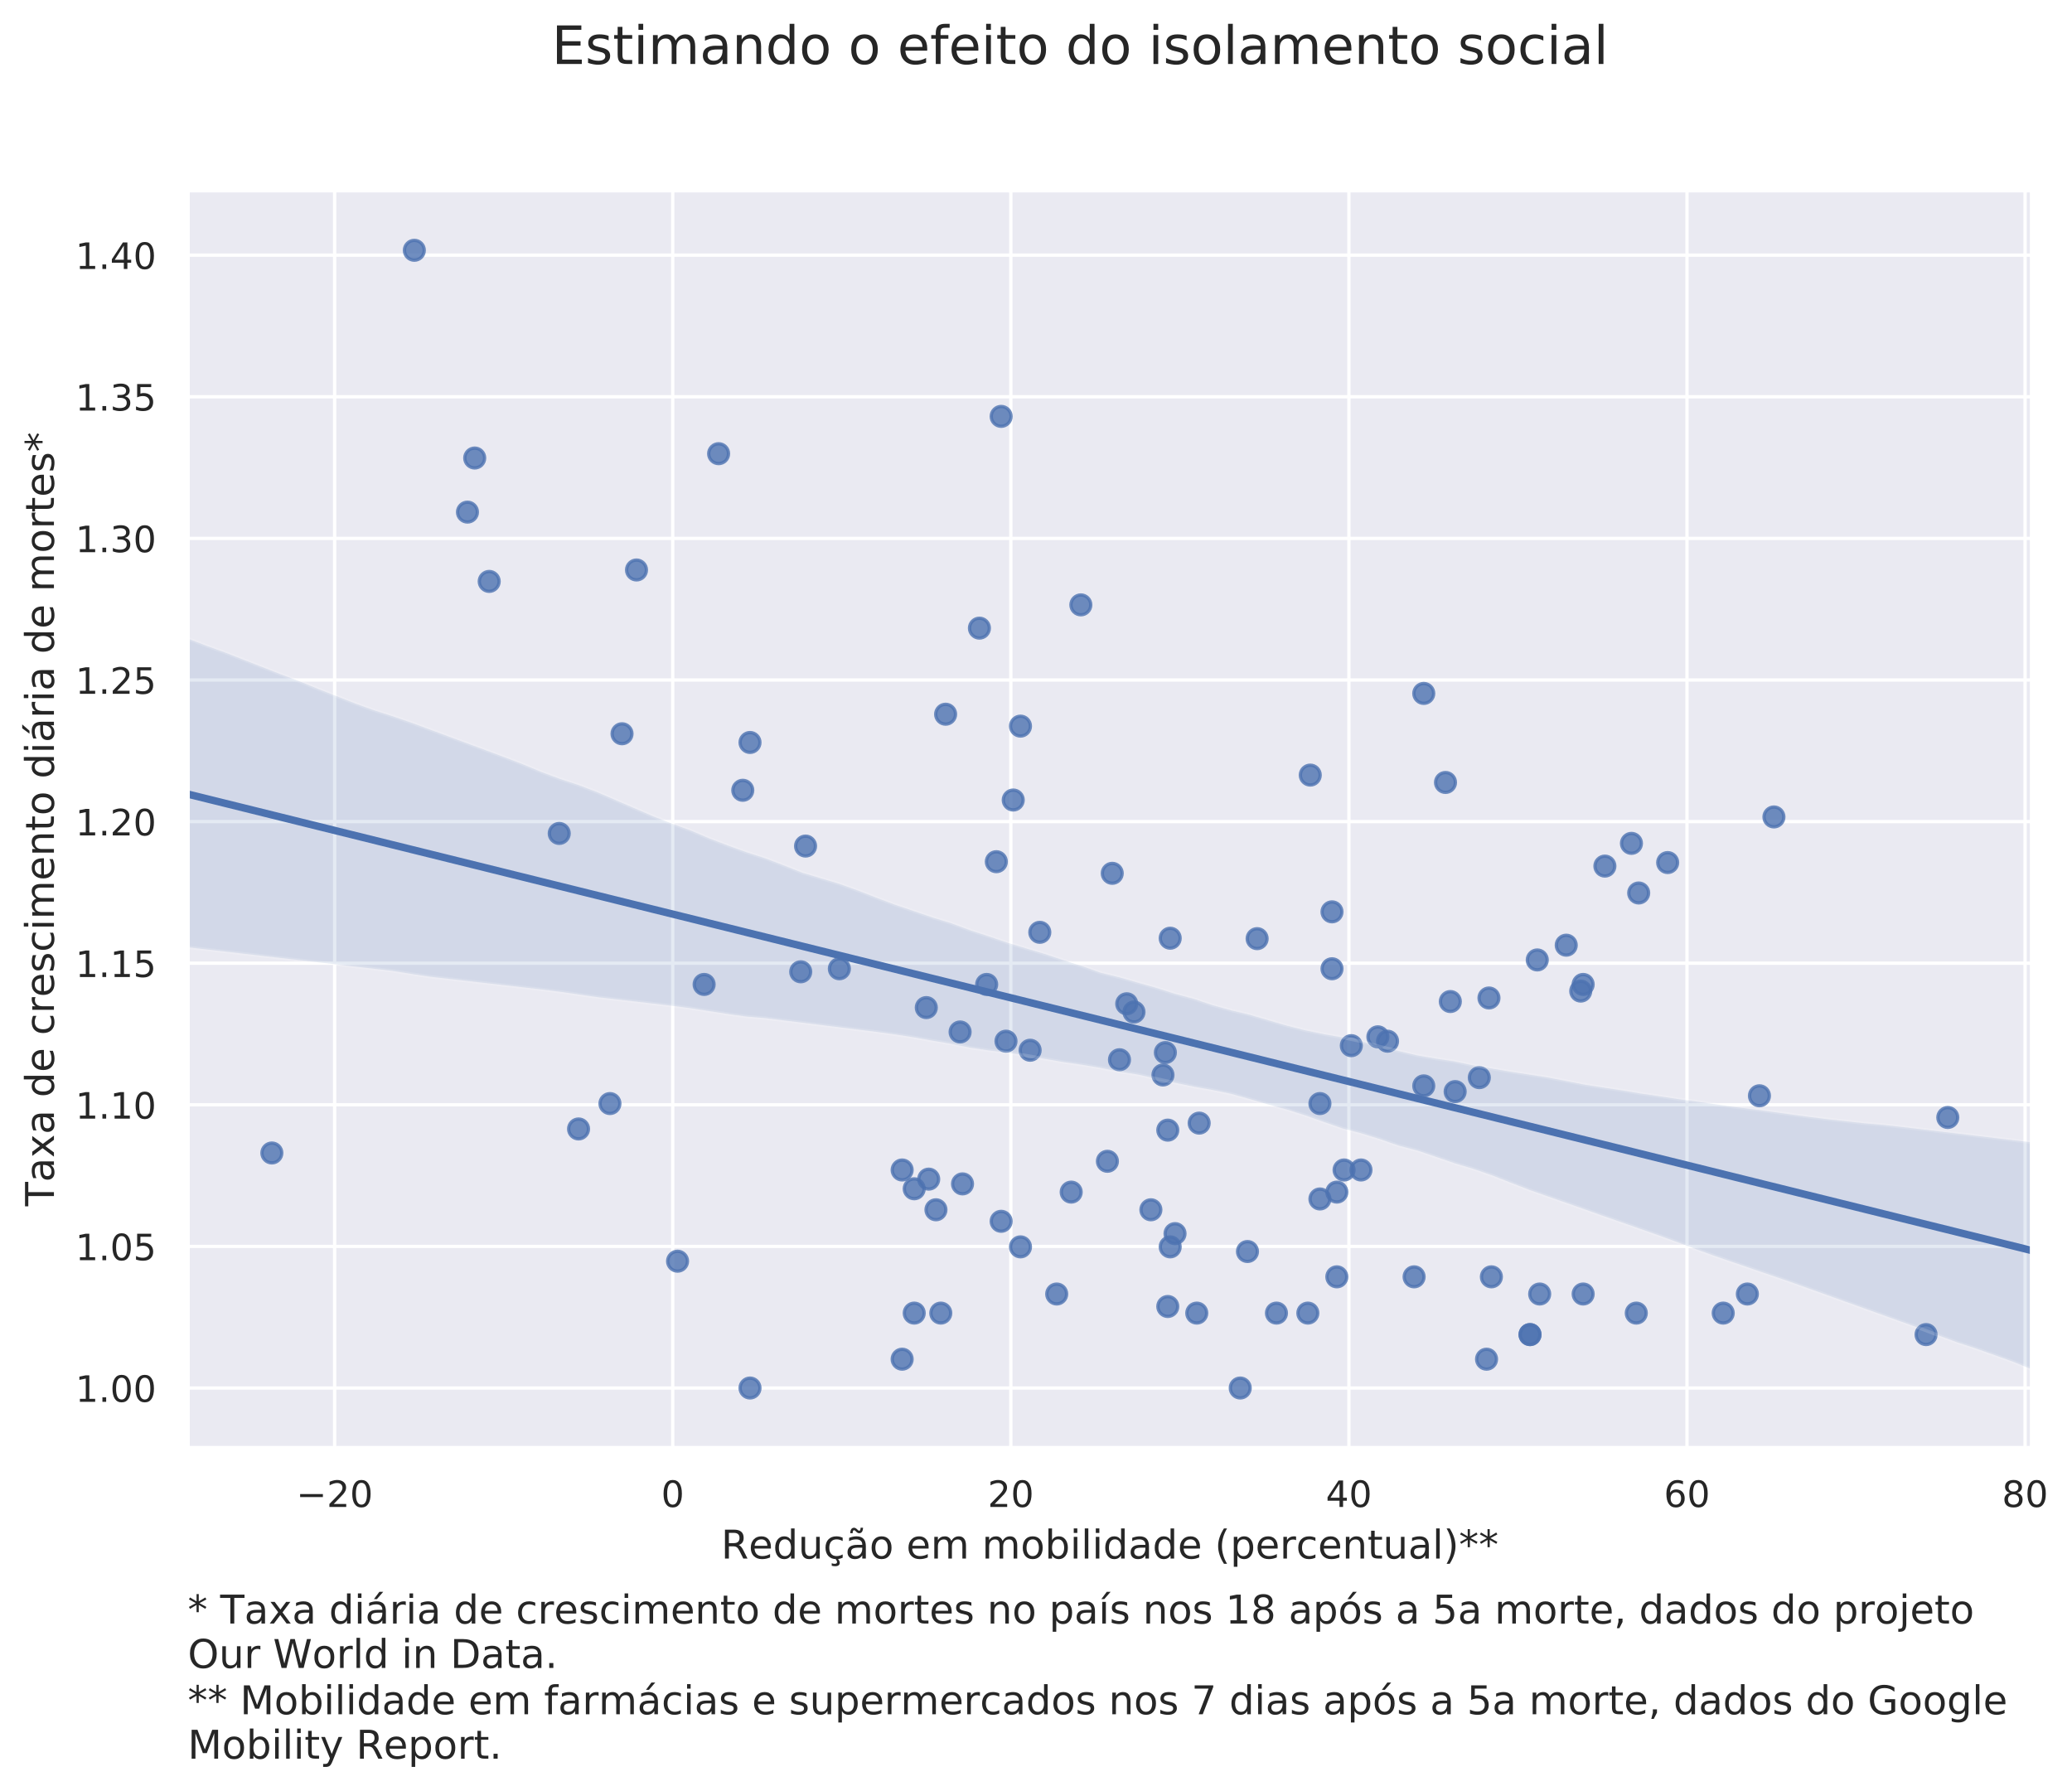 <?xml version="1.0" encoding="utf-8" standalone="no"?>
<!DOCTYPE svg PUBLIC "-//W3C//DTD SVG 1.1//EN"
  "http://www.w3.org/Graphics/SVG/1.1/DTD/svg11.dtd">
<!-- Created with matplotlib (https://matplotlib.org/) -->
<svg height="541.835pt" version="1.1" viewBox="0 0 626.935 541.835" width="626.935pt" xmlns="http://www.w3.org/2000/svg" xmlns:xlink="http://www.w3.org/1999/xlink">
 <defs>
  <style type="text/css">
*{stroke-linecap:butt;stroke-linejoin:round;white-space:pre;}
  </style>
 </defs>
 <g id="figure_1">
  <g id="patch_1">
   <path d="M 0 541.835 
L 626.935 541.835 
L 626.935 0 
L 0 0 
z
" style="fill:#ffffff;"/>
  </g>
  <g id="axes_1">
   <g id="patch_2">
    <path d="M 56.806 438.12 
L 614.806 438.12 
L 614.806 57.6 
L 56.806 57.6 
z
" style="fill:#eaeaf2;"/>
   </g>
   <g id="matplotlib.axis_1">
    <g id="xtick_1">
     <g id="line2d_1">
      <path clip-path="url(#pe4a80620d5)" d="M 101.255 438.12 
L 101.255 57.6 
" style="fill:none;stroke:#ffffff;stroke-linecap:round;"/>
     </g>
     <g id="text_1">
      <!-- −20 -->
      <defs>
       <path d="M 10.594 35.5 
L 73.188 35.5 
L 73.188 27.203 
L 10.594 27.203 
z
" id="DejaVuSans-8722"/>
       <path d="M 19.188 8.297 
L 53.609 8.297 
L 53.609 0 
L 7.328 0 
L 7.328 8.297 
Q 12.938 14.109 22.625 23.891 
Q 32.328 33.688 34.812 36.531 
Q 39.547 41.844 41.422 45.531 
Q 43.312 49.219 43.312 52.781 
Q 43.312 58.594 39.234 62.25 
Q 35.156 65.922 28.609 65.922 
Q 23.969 65.922 18.812 64.312 
Q 13.672 62.703 7.812 59.422 
L 7.812 69.391 
Q 13.766 71.781 18.938 73 
Q 24.125 74.219 28.422 74.219 
Q 39.75 74.219 46.484 68.547 
Q 53.219 62.891 53.219 53.422 
Q 53.219 48.922 51.531 44.891 
Q 49.859 40.875 45.406 35.406 
Q 44.188 33.984 37.641 27.219 
Q 31.109 20.453 19.188 8.297 
z
" id="DejaVuSans-50"/>
       <path d="M 31.781 66.406 
Q 24.172 66.406 20.328 58.906 
Q 16.5 51.422 16.5 36.375 
Q 16.5 21.391 20.328 13.891 
Q 24.172 6.391 31.781 6.391 
Q 39.453 6.391 43.281 13.891 
Q 47.125 21.391 47.125 36.375 
Q 47.125 51.422 43.281 58.906 
Q 39.453 66.406 31.781 66.406 
z
M 31.781 74.219 
Q 44.047 74.219 50.516 64.516 
Q 56.984 54.828 56.984 36.375 
Q 56.984 17.969 50.516 8.266 
Q 44.047 -1.422 31.781 -1.422 
Q 19.531 -1.422 13.062 8.266 
Q 6.594 17.969 6.594 36.375 
Q 6.594 54.828 13.062 64.516 
Q 19.531 74.219 31.781 74.219 
z
" id="DejaVuSans-48"/>
      </defs>
      <g style="fill:#262626;" transform="translate(89.648 455.978)scale(0.11 -0.11)">
       <use xlink:href="#DejaVuSans-8722"/>
       <use x="83.789" xlink:href="#DejaVuSans-50"/>
       <use x="147.412" xlink:href="#DejaVuSans-48"/>
      </g>
     </g>
    </g>
    <g id="xtick_2">
     <g id="line2d_2">
      <path clip-path="url(#pe4a80620d5)" d="M 203.552 438.12 
L 203.552 57.6 
" style="fill:none;stroke:#ffffff;stroke-linecap:round;"/>
     </g>
     <g id="text_2">
      <!-- 0 -->
      <g style="fill:#262626;" transform="translate(200.052 455.978)scale(0.11 -0.11)">
       <use xlink:href="#DejaVuSans-48"/>
      </g>
     </g>
    </g>
    <g id="xtick_3">
     <g id="line2d_3">
      <path clip-path="url(#pe4a80620d5)" d="M 305.848 438.12 
L 305.848 57.6 
" style="fill:none;stroke:#ffffff;stroke-linecap:round;"/>
     </g>
     <g id="text_3">
      <!-- 20 -->
      <g style="fill:#262626;" transform="translate(298.849 455.978)scale(0.11 -0.11)">
       <use xlink:href="#DejaVuSans-50"/>
       <use x="63.623" xlink:href="#DejaVuSans-48"/>
      </g>
     </g>
    </g>
    <g id="xtick_4">
     <g id="line2d_4">
      <path clip-path="url(#pe4a80620d5)" d="M 408.144 438.12 
L 408.144 57.6 
" style="fill:none;stroke:#ffffff;stroke-linecap:round;"/>
     </g>
     <g id="text_4">
      <!-- 40 -->
      <defs>
       <path d="M 37.797 64.312 
L 12.891 25.391 
L 37.797 25.391 
z
M 35.203 72.906 
L 47.609 72.906 
L 47.609 25.391 
L 58.016 25.391 
L 58.016 17.188 
L 47.609 17.188 
L 47.609 0 
L 37.797 0 
L 37.797 17.188 
L 4.891 17.188 
L 4.891 26.703 
z
" id="DejaVuSans-52"/>
      </defs>
      <g style="fill:#262626;" transform="translate(401.145 455.978)scale(0.11 -0.11)">
       <use xlink:href="#DejaVuSans-52"/>
       <use x="63.623" xlink:href="#DejaVuSans-48"/>
      </g>
     </g>
    </g>
    <g id="xtick_5">
     <g id="line2d_5">
      <path clip-path="url(#pe4a80620d5)" d="M 510.44 438.12 
L 510.44 57.6 
" style="fill:none;stroke:#ffffff;stroke-linecap:round;"/>
     </g>
     <g id="text_5">
      <!-- 60 -->
      <defs>
       <path d="M 33.016 40.375 
Q 26.375 40.375 22.484 35.828 
Q 18.609 31.297 18.609 23.391 
Q 18.609 15.531 22.484 10.953 
Q 26.375 6.391 33.016 6.391 
Q 39.656 6.391 43.531 10.953 
Q 47.406 15.531 47.406 23.391 
Q 47.406 31.297 43.531 35.828 
Q 39.656 40.375 33.016 40.375 
z
M 52.594 71.297 
L 52.594 62.312 
Q 48.875 64.062 45.094 64.984 
Q 41.312 65.922 37.594 65.922 
Q 27.828 65.922 22.672 59.328 
Q 17.531 52.734 16.797 39.406 
Q 19.672 43.656 24.016 45.922 
Q 28.375 48.188 33.594 48.188 
Q 44.578 48.188 50.953 41.516 
Q 57.328 34.859 57.328 23.391 
Q 57.328 12.156 50.688 5.359 
Q 44.047 -1.422 33.016 -1.422 
Q 20.359 -1.422 13.672 8.266 
Q 6.984 17.969 6.984 36.375 
Q 6.984 53.656 15.188 63.938 
Q 23.391 74.219 37.203 74.219 
Q 40.922 74.219 44.703 73.484 
Q 48.484 72.75 52.594 71.297 
z
" id="DejaVuSans-54"/>
      </defs>
      <g style="fill:#262626;" transform="translate(503.441 455.978)scale(0.11 -0.11)">
       <use xlink:href="#DejaVuSans-54"/>
       <use x="63.623" xlink:href="#DejaVuSans-48"/>
      </g>
     </g>
    </g>
    <g id="xtick_6">
     <g id="line2d_6">
      <path clip-path="url(#pe4a80620d5)" d="M 612.736 438.12 
L 612.736 57.6 
" style="fill:none;stroke:#ffffff;stroke-linecap:round;"/>
     </g>
     <g id="text_6">
      <!-- 80 -->
      <defs>
       <path d="M 31.781 34.625 
Q 24.75 34.625 20.719 30.859 
Q 16.703 27.094 16.703 20.516 
Q 16.703 13.922 20.719 10.156 
Q 24.75 6.391 31.781 6.391 
Q 38.812 6.391 42.859 10.172 
Q 46.922 13.969 46.922 20.516 
Q 46.922 27.094 42.891 30.859 
Q 38.875 34.625 31.781 34.625 
z
M 21.922 38.812 
Q 15.578 40.375 12.031 44.719 
Q 8.5 49.078 8.5 55.328 
Q 8.5 64.062 14.719 69.141 
Q 20.953 74.219 31.781 74.219 
Q 42.672 74.219 48.875 69.141 
Q 55.078 64.062 55.078 55.328 
Q 55.078 49.078 51.531 44.719 
Q 48 40.375 41.703 38.812 
Q 48.828 37.156 52.797 32.312 
Q 56.781 27.484 56.781 20.516 
Q 56.781 9.906 50.312 4.234 
Q 43.844 -1.422 31.781 -1.422 
Q 19.734 -1.422 13.25 4.234 
Q 6.781 9.906 6.781 20.516 
Q 6.781 27.484 10.781 32.312 
Q 14.797 37.156 21.922 38.812 
z
M 18.312 54.391 
Q 18.312 48.734 21.844 45.562 
Q 25.391 42.391 31.781 42.391 
Q 38.141 42.391 41.719 45.562 
Q 45.312 48.734 45.312 54.391 
Q 45.312 60.062 41.719 63.234 
Q 38.141 66.406 31.781 66.406 
Q 25.391 66.406 21.844 63.234 
Q 18.312 60.062 18.312 54.391 
z
" id="DejaVuSans-56"/>
      </defs>
      <g style="fill:#262626;" transform="translate(605.738 455.978)scale(0.11 -0.11)">
       <use xlink:href="#DejaVuSans-56"/>
       <use x="63.623" xlink:href="#DejaVuSans-48"/>
      </g>
     </g>
    </g>
    <g id="text_7">
     <!-- Redução em mobilidade (percentual)** -->
     <defs>
      <path d="M 44.391 34.188 
Q 47.562 33.109 50.562 29.594 
Q 53.562 26.078 56.594 19.922 
L 66.609 0 
L 56 0 
L 46.688 18.703 
Q 43.062 26.031 39.672 28.422 
Q 36.281 30.812 30.422 30.812 
L 19.672 30.812 
L 19.672 0 
L 9.812 0 
L 9.812 72.906 
L 32.078 72.906 
Q 44.578 72.906 50.734 67.672 
Q 56.891 62.453 56.891 51.906 
Q 56.891 45.016 53.688 40.469 
Q 50.484 35.938 44.391 34.188 
z
M 19.672 64.797 
L 19.672 38.922 
L 32.078 38.922 
Q 39.203 38.922 42.844 42.219 
Q 46.484 45.516 46.484 51.906 
Q 46.484 58.297 42.844 61.547 
Q 39.203 64.797 32.078 64.797 
z
" id="DejaVuSans-82"/>
      <path d="M 56.203 29.594 
L 56.203 25.203 
L 14.891 25.203 
Q 15.484 15.922 20.484 11.062 
Q 25.484 6.203 34.422 6.203 
Q 39.594 6.203 44.453 7.469 
Q 49.312 8.734 54.109 11.281 
L 54.109 2.781 
Q 49.266 0.734 44.188 -0.344 
Q 39.109 -1.422 33.891 -1.422 
Q 20.797 -1.422 13.156 6.188 
Q 5.516 13.812 5.516 26.812 
Q 5.516 40.234 12.766 48.109 
Q 20.016 56 32.328 56 
Q 43.359 56 49.781 48.891 
Q 56.203 41.797 56.203 29.594 
z
M 47.219 32.234 
Q 47.125 39.594 43.094 43.984 
Q 39.062 48.391 32.422 48.391 
Q 24.906 48.391 20.391 44.141 
Q 15.875 39.891 15.188 32.172 
z
" id="DejaVuSans-101"/>
      <path d="M 45.406 46.391 
L 45.406 75.984 
L 54.391 75.984 
L 54.391 0 
L 45.406 0 
L 45.406 8.203 
Q 42.578 3.328 38.25 0.953 
Q 33.938 -1.422 27.875 -1.422 
Q 17.969 -1.422 11.734 6.484 
Q 5.516 14.406 5.516 27.297 
Q 5.516 40.188 11.734 48.094 
Q 17.969 56 27.875 56 
Q 33.938 56 38.25 53.625 
Q 42.578 51.266 45.406 46.391 
z
M 14.797 27.297 
Q 14.797 17.391 18.875 11.75 
Q 22.953 6.109 30.078 6.109 
Q 37.203 6.109 41.297 11.75 
Q 45.406 17.391 45.406 27.297 
Q 45.406 37.203 41.297 42.844 
Q 37.203 48.484 30.078 48.484 
Q 22.953 48.484 18.875 42.844 
Q 14.797 37.203 14.797 27.297 
z
" id="DejaVuSans-100"/>
      <path d="M 8.5 21.578 
L 8.5 54.688 
L 17.484 54.688 
L 17.484 21.922 
Q 17.484 14.156 20.5 10.266 
Q 23.531 6.391 29.594 6.391 
Q 36.859 6.391 41.078 11.031 
Q 45.312 15.672 45.312 23.688 
L 45.312 54.688 
L 54.297 54.688 
L 54.297 0 
L 45.312 0 
L 45.312 8.406 
Q 42.047 3.422 37.719 1 
Q 33.406 -1.422 27.688 -1.422 
Q 18.266 -1.422 13.375 4.438 
Q 8.5 10.297 8.5 21.578 
z
M 31.109 56 
z
" id="DejaVuSans-117"/>
      <path d="M 48.781 52.594 
L 48.781 44.188 
Q 44.969 46.297 41.141 47.344 
Q 37.312 48.391 33.406 48.391 
Q 24.656 48.391 19.812 42.844 
Q 14.984 37.312 14.984 27.297 
Q 14.984 17.281 19.812 11.734 
Q 24.656 6.203 33.406 6.203 
Q 37.312 6.203 41.141 7.25 
Q 44.969 8.297 48.781 10.406 
L 48.781 2.094 
Q 45.016 0.344 40.984 -0.531 
Q 36.969 -1.422 32.422 -1.422 
Q 20.062 -1.422 12.781 6.344 
Q 5.516 14.109 5.516 27.297 
Q 5.516 40.672 12.859 48.328 
Q 20.219 56 33.016 56 
Q 37.156 56 41.109 55.141 
Q 45.062 54.297 48.781 52.594 
z
M 36.109 0 
Q 38.781 -3.031 40.094 -5.594 
Q 41.422 -8.156 41.422 -10.5 
Q 41.422 -14.844 38.484 -17.062 
Q 35.562 -19.281 29.797 -19.281 
Q 27.562 -19.281 25.438 -18.984 
Q 23.312 -18.703 21.203 -18.109 
L 21.203 -11.719 
Q 22.875 -12.547 24.672 -12.906 
Q 26.484 -13.281 28.781 -13.281 
Q 31.656 -13.281 33.125 -12.109 
Q 34.594 -10.938 34.594 -8.688 
Q 34.594 -7.234 33.531 -5.109 
Q 32.484 -2.984 30.297 0 
z
" id="DejaVuSans-231"/>
      <path d="M 34.281 27.484 
Q 23.391 27.484 19.188 25 
Q 14.984 22.516 14.984 16.5 
Q 14.984 11.719 18.141 8.906 
Q 21.297 6.109 26.703 6.109 
Q 34.188 6.109 38.703 11.406 
Q 43.219 16.703 43.219 25.484 
L 43.219 27.484 
z
M 52.203 31.203 
L 52.203 0 
L 43.219 0 
L 43.219 8.297 
Q 40.141 3.328 35.547 0.953 
Q 30.953 -1.422 24.312 -1.422 
Q 15.922 -1.422 10.953 3.297 
Q 6 8.016 6 15.922 
Q 6 25.141 12.172 29.828 
Q 18.359 34.516 30.609 34.516 
L 43.219 34.516 
L 43.219 35.406 
Q 43.219 41.609 39.141 45 
Q 35.062 48.391 27.688 48.391 
Q 23 48.391 18.547 47.266 
Q 14.109 46.141 10.016 43.891 
L 10.016 52.203 
Q 14.938 54.109 19.578 55.047 
Q 24.219 56 28.609 56 
Q 40.484 56 46.344 49.844 
Q 52.203 43.703 52.203 31.203 
z
M 28.812 66.891 
L 26.016 69.578 
Q 24.953 70.562 24.141 71.016 
Q 23.344 71.484 22.703 71.484 
Q 20.844 71.484 19.969 69.703 
Q 19.094 67.922 18.984 63.922 
L 12.891 63.922 
Q 12.984 70.516 15.469 74.094 
Q 17.969 77.688 22.406 77.688 
Q 24.266 77.688 25.828 77 
Q 27.391 76.312 29.203 74.703 
L 31.984 72.016 
Q 33.047 71.047 33.859 70.578 
Q 34.672 70.125 35.297 70.125 
Q 37.156 70.125 38.031 71.906 
Q 38.906 73.688 39.016 77.688 
L 45.109 77.688 
Q 45.016 71.094 42.516 67.5 
Q 40.031 63.922 35.594 63.922 
Q 33.734 63.922 32.172 64.594 
Q 30.609 65.281 28.812 66.891 
z
" id="DejaVuSans-227"/>
      <path d="M 30.609 48.391 
Q 23.391 48.391 19.188 42.75 
Q 14.984 37.109 14.984 27.297 
Q 14.984 17.484 19.156 11.844 
Q 23.344 6.203 30.609 6.203 
Q 37.797 6.203 41.984 11.859 
Q 46.188 17.531 46.188 27.297 
Q 46.188 37.016 41.984 42.703 
Q 37.797 48.391 30.609 48.391 
z
M 30.609 56 
Q 42.328 56 49.016 48.375 
Q 55.719 40.766 55.719 27.297 
Q 55.719 13.875 49.016 6.219 
Q 42.328 -1.422 30.609 -1.422 
Q 18.844 -1.422 12.172 6.219 
Q 5.516 13.875 5.516 27.297 
Q 5.516 40.766 12.172 48.375 
Q 18.844 56 30.609 56 
z
" id="DejaVuSans-111"/>
      <path id="DejaVuSans-32"/>
      <path d="M 52 44.188 
Q 55.375 50.25 60.062 53.125 
Q 64.75 56 71.094 56 
Q 79.641 56 84.281 50.016 
Q 88.922 44.047 88.922 33.016 
L 88.922 0 
L 79.891 0 
L 79.891 32.719 
Q 79.891 40.578 77.094 44.375 
Q 74.312 48.188 68.609 48.188 
Q 61.625 48.188 57.562 43.547 
Q 53.516 38.922 53.516 30.906 
L 53.516 0 
L 44.484 0 
L 44.484 32.719 
Q 44.484 40.625 41.703 44.406 
Q 38.922 48.188 33.109 48.188 
Q 26.219 48.188 22.156 43.531 
Q 18.109 38.875 18.109 30.906 
L 18.109 0 
L 9.078 0 
L 9.078 54.688 
L 18.109 54.688 
L 18.109 46.188 
Q 21.188 51.219 25.484 53.609 
Q 29.781 56 35.688 56 
Q 41.656 56 45.828 52.969 
Q 50 49.953 52 44.188 
z
" id="DejaVuSans-109"/>
      <path d="M 48.688 27.297 
Q 48.688 37.203 44.609 42.844 
Q 40.531 48.484 33.406 48.484 
Q 26.266 48.484 22.188 42.844 
Q 18.109 37.203 18.109 27.297 
Q 18.109 17.391 22.188 11.75 
Q 26.266 6.109 33.406 6.109 
Q 40.531 6.109 44.609 11.75 
Q 48.688 17.391 48.688 27.297 
z
M 18.109 46.391 
Q 20.953 51.266 25.266 53.625 
Q 29.594 56 35.594 56 
Q 45.562 56 51.781 48.094 
Q 58.016 40.188 58.016 27.297 
Q 58.016 14.406 51.781 6.484 
Q 45.562 -1.422 35.594 -1.422 
Q 29.594 -1.422 25.266 0.953 
Q 20.953 3.328 18.109 8.203 
L 18.109 0 
L 9.078 0 
L 9.078 75.984 
L 18.109 75.984 
z
" id="DejaVuSans-98"/>
      <path d="M 9.422 54.688 
L 18.406 54.688 
L 18.406 0 
L 9.422 0 
z
M 9.422 75.984 
L 18.406 75.984 
L 18.406 64.594 
L 9.422 64.594 
z
" id="DejaVuSans-105"/>
      <path d="M 9.422 75.984 
L 18.406 75.984 
L 18.406 0 
L 9.422 0 
z
" id="DejaVuSans-108"/>
      <path d="M 34.281 27.484 
Q 23.391 27.484 19.188 25 
Q 14.984 22.516 14.984 16.5 
Q 14.984 11.719 18.141 8.906 
Q 21.297 6.109 26.703 6.109 
Q 34.188 6.109 38.703 11.406 
Q 43.219 16.703 43.219 25.484 
L 43.219 27.484 
z
M 52.203 31.203 
L 52.203 0 
L 43.219 0 
L 43.219 8.297 
Q 40.141 3.328 35.547 0.953 
Q 30.953 -1.422 24.312 -1.422 
Q 15.922 -1.422 10.953 3.297 
Q 6 8.016 6 15.922 
Q 6 25.141 12.172 29.828 
Q 18.359 34.516 30.609 34.516 
L 43.219 34.516 
L 43.219 35.406 
Q 43.219 41.609 39.141 45 
Q 35.062 48.391 27.688 48.391 
Q 23 48.391 18.547 47.266 
Q 14.109 46.141 10.016 43.891 
L 10.016 52.203 
Q 14.938 54.109 19.578 55.047 
Q 24.219 56 28.609 56 
Q 40.484 56 46.344 49.844 
Q 52.203 43.703 52.203 31.203 
z
" id="DejaVuSans-97"/>
      <path d="M 31 75.875 
Q 24.469 64.656 21.281 53.656 
Q 18.109 42.672 18.109 31.391 
Q 18.109 20.125 21.312 9.062 
Q 24.516 -2 31 -13.188 
L 23.188 -13.188 
Q 15.875 -1.703 12.234 9.375 
Q 8.594 20.453 8.594 31.391 
Q 8.594 42.281 12.203 53.312 
Q 15.828 64.359 23.188 75.875 
z
" id="DejaVuSans-40"/>
      <path d="M 18.109 8.203 
L 18.109 -20.797 
L 9.078 -20.797 
L 9.078 54.688 
L 18.109 54.688 
L 18.109 46.391 
Q 20.953 51.266 25.266 53.625 
Q 29.594 56 35.594 56 
Q 45.562 56 51.781 48.094 
Q 58.016 40.188 58.016 27.297 
Q 58.016 14.406 51.781 6.484 
Q 45.562 -1.422 35.594 -1.422 
Q 29.594 -1.422 25.266 0.953 
Q 20.953 3.328 18.109 8.203 
z
M 48.688 27.297 
Q 48.688 37.203 44.609 42.844 
Q 40.531 48.484 33.406 48.484 
Q 26.266 48.484 22.188 42.844 
Q 18.109 37.203 18.109 27.297 
Q 18.109 17.391 22.188 11.75 
Q 26.266 6.109 33.406 6.109 
Q 40.531 6.109 44.609 11.75 
Q 48.688 17.391 48.688 27.297 
z
" id="DejaVuSans-112"/>
      <path d="M 41.109 46.297 
Q 39.594 47.172 37.812 47.578 
Q 36.031 48 33.891 48 
Q 26.266 48 22.188 43.047 
Q 18.109 38.094 18.109 28.812 
L 18.109 0 
L 9.078 0 
L 9.078 54.688 
L 18.109 54.688 
L 18.109 46.188 
Q 20.953 51.172 25.484 53.578 
Q 30.031 56 36.531 56 
Q 37.453 56 38.578 55.875 
Q 39.703 55.766 41.062 55.516 
z
" id="DejaVuSans-114"/>
      <path d="M 48.781 52.594 
L 48.781 44.188 
Q 44.969 46.297 41.141 47.344 
Q 37.312 48.391 33.406 48.391 
Q 24.656 48.391 19.812 42.844 
Q 14.984 37.312 14.984 27.297 
Q 14.984 17.281 19.812 11.734 
Q 24.656 6.203 33.406 6.203 
Q 37.312 6.203 41.141 7.25 
Q 44.969 8.297 48.781 10.406 
L 48.781 2.094 
Q 45.016 0.344 40.984 -0.531 
Q 36.969 -1.422 32.422 -1.422 
Q 20.062 -1.422 12.781 6.344 
Q 5.516 14.109 5.516 27.297 
Q 5.516 40.672 12.859 48.328 
Q 20.219 56 33.016 56 
Q 37.156 56 41.109 55.141 
Q 45.062 54.297 48.781 52.594 
z
" id="DejaVuSans-99"/>
      <path d="M 54.891 33.016 
L 54.891 0 
L 45.906 0 
L 45.906 32.719 
Q 45.906 40.484 42.875 44.328 
Q 39.844 48.188 33.797 48.188 
Q 26.516 48.188 22.312 43.547 
Q 18.109 38.922 18.109 30.906 
L 18.109 0 
L 9.078 0 
L 9.078 54.688 
L 18.109 54.688 
L 18.109 46.188 
Q 21.344 51.125 25.703 53.562 
Q 30.078 56 35.797 56 
Q 45.219 56 50.047 50.172 
Q 54.891 44.344 54.891 33.016 
z
" id="DejaVuSans-110"/>
      <path d="M 18.312 70.219 
L 18.312 54.688 
L 36.812 54.688 
L 36.812 47.703 
L 18.312 47.703 
L 18.312 18.016 
Q 18.312 11.328 20.141 9.422 
Q 21.969 7.516 27.594 7.516 
L 36.812 7.516 
L 36.812 0 
L 27.594 0 
Q 17.188 0 13.234 3.875 
Q 9.281 7.766 9.281 18.016 
L 9.281 47.703 
L 2.688 47.703 
L 2.688 54.688 
L 9.281 54.688 
L 9.281 70.219 
z
" id="DejaVuSans-116"/>
      <path d="M 8.016 75.875 
L 15.828 75.875 
Q 23.141 64.359 26.781 53.312 
Q 30.422 42.281 30.422 31.391 
Q 30.422 20.453 26.781 9.375 
Q 23.141 -1.703 15.828 -13.188 
L 8.016 -13.188 
Q 14.5 -2 17.703 9.062 
Q 20.906 20.125 20.906 31.391 
Q 20.906 42.672 17.703 53.656 
Q 14.5 64.656 8.016 75.875 
z
" id="DejaVuSans-41"/>
      <path d="M 47.016 60.891 
L 29.5 51.422 
L 47.016 41.891 
L 44.188 37.109 
L 27.781 47.016 
L 27.781 28.609 
L 22.219 28.609 
L 22.219 47.016 
L 5.812 37.109 
L 2.984 41.891 
L 20.516 51.422 
L 2.984 60.891 
L 5.812 65.719 
L 22.219 55.812 
L 22.219 74.219 
L 27.781 74.219 
L 27.781 55.812 
L 44.188 65.719 
z
" id="DejaVuSans-42"/>
     </defs>
     <g style="fill:#262626;" transform="translate(218.182 471.588)scale(0.12 -0.12)">
      <use xlink:href="#DejaVuSans-82"/>
      <use x="69.42" xlink:href="#DejaVuSans-101"/>
      <use x="130.943" xlink:href="#DejaVuSans-100"/>
      <use x="194.42" xlink:href="#DejaVuSans-117"/>
      <use x="257.799" xlink:href="#DejaVuSans-231"/>
      <use x="312.779" xlink:href="#DejaVuSans-227"/>
      <use x="374.059" xlink:href="#DejaVuSans-111"/>
      <use x="435.24" xlink:href="#DejaVuSans-32"/>
      <use x="467.027" xlink:href="#DejaVuSans-101"/>
      <use x="528.551" xlink:href="#DejaVuSans-109"/>
      <use x="625.963" xlink:href="#DejaVuSans-32"/>
      <use x="657.75" xlink:href="#DejaVuSans-109"/>
      <use x="755.162" xlink:href="#DejaVuSans-111"/>
      <use x="816.344" xlink:href="#DejaVuSans-98"/>
      <use x="879.82" xlink:href="#DejaVuSans-105"/>
      <use x="907.604" xlink:href="#DejaVuSans-108"/>
      <use x="935.387" xlink:href="#DejaVuSans-105"/>
      <use x="963.17" xlink:href="#DejaVuSans-100"/>
      <use x="1026.646" xlink:href="#DejaVuSans-97"/>
      <use x="1087.926" xlink:href="#DejaVuSans-100"/>
      <use x="1151.402" xlink:href="#DejaVuSans-101"/>
      <use x="1212.926" xlink:href="#DejaVuSans-32"/>
      <use x="1244.713" xlink:href="#DejaVuSans-40"/>
      <use x="1283.727" xlink:href="#DejaVuSans-112"/>
      <use x="1347.203" xlink:href="#DejaVuSans-101"/>
      <use x="1408.727" xlink:href="#DejaVuSans-114"/>
      <use x="1449.809" xlink:href="#DejaVuSans-99"/>
      <use x="1504.789" xlink:href="#DejaVuSans-101"/>
      <use x="1566.312" xlink:href="#DejaVuSans-110"/>
      <use x="1629.691" xlink:href="#DejaVuSans-116"/>
      <use x="1668.9" xlink:href="#DejaVuSans-117"/>
      <use x="1732.279" xlink:href="#DejaVuSans-97"/>
      <use x="1793.559" xlink:href="#DejaVuSans-108"/>
      <use x="1821.342" xlink:href="#DejaVuSans-41"/>
      <use x="1860.355" xlink:href="#DejaVuSans-42"/>
      <use x="1910.355" xlink:href="#DejaVuSans-42"/>
     </g>
    </g>
   </g>
   <g id="matplotlib.axis_2">
    <g id="ytick_1">
     <g id="line2d_7">
      <path clip-path="url(#pe4a80620d5)" d="M 56.806 419.988 
L 614.806 419.988 
" style="fill:none;stroke:#ffffff;stroke-linecap:round;"/>
     </g>
     <g id="text_8">
      <!-- 1.00 -->
      <defs>
       <path d="M 12.406 8.297 
L 28.516 8.297 
L 28.516 63.922 
L 10.984 60.406 
L 10.984 69.391 
L 28.422 72.906 
L 38.281 72.906 
L 38.281 8.297 
L 54.391 8.297 
L 54.391 0 
L 12.406 0 
z
" id="DejaVuSans-49"/>
       <path d="M 10.688 12.406 
L 21 12.406 
L 21 0 
L 10.688 0 
z
" id="DejaVuSans-46"/>
      </defs>
      <g style="fill:#262626;" transform="translate(22.814 424.167)scale(0.11 -0.11)">
       <use xlink:href="#DejaVuSans-49"/>
       <use x="63.623" xlink:href="#DejaVuSans-46"/>
       <use x="95.41" xlink:href="#DejaVuSans-48"/>
       <use x="159.033" xlink:href="#DejaVuSans-48"/>
      </g>
     </g>
    </g>
    <g id="ytick_2">
     <g id="line2d_8">
      <path clip-path="url(#pe4a80620d5)" d="M 56.806 377.14 
L 614.806 377.14 
" style="fill:none;stroke:#ffffff;stroke-linecap:round;"/>
     </g>
     <g id="text_9">
      <!-- 1.05 -->
      <defs>
       <path d="M 10.797 72.906 
L 49.516 72.906 
L 49.516 64.594 
L 19.828 64.594 
L 19.828 46.734 
Q 21.969 47.469 24.109 47.828 
Q 26.266 48.188 28.422 48.188 
Q 40.625 48.188 47.75 41.5 
Q 54.891 34.812 54.891 23.391 
Q 54.891 11.625 47.562 5.094 
Q 40.234 -1.422 26.906 -1.422 
Q 22.312 -1.422 17.547 -0.641 
Q 12.797 0.141 7.719 1.703 
L 7.719 11.625 
Q 12.109 9.234 16.797 8.062 
Q 21.484 6.891 26.703 6.891 
Q 35.156 6.891 40.078 11.328 
Q 45.016 15.766 45.016 23.391 
Q 45.016 31 40.078 35.438 
Q 35.156 39.891 26.703 39.891 
Q 22.75 39.891 18.812 39.016 
Q 14.891 38.141 10.797 36.281 
z
" id="DejaVuSans-53"/>
      </defs>
      <g style="fill:#262626;" transform="translate(22.814 381.319)scale(0.11 -0.11)">
       <use xlink:href="#DejaVuSans-49"/>
       <use x="63.623" xlink:href="#DejaVuSans-46"/>
       <use x="95.41" xlink:href="#DejaVuSans-48"/>
       <use x="159.033" xlink:href="#DejaVuSans-53"/>
      </g>
     </g>
    </g>
    <g id="ytick_3">
     <g id="line2d_9">
      <path clip-path="url(#pe4a80620d5)" d="M 56.806 334.292 
L 614.806 334.292 
" style="fill:none;stroke:#ffffff;stroke-linecap:round;"/>
     </g>
     <g id="text_10">
      <!-- 1.10 -->
      <g style="fill:#262626;" transform="translate(22.814 338.471)scale(0.11 -0.11)">
       <use xlink:href="#DejaVuSans-49"/>
       <use x="63.623" xlink:href="#DejaVuSans-46"/>
       <use x="95.41" xlink:href="#DejaVuSans-49"/>
       <use x="159.033" xlink:href="#DejaVuSans-48"/>
      </g>
     </g>
    </g>
    <g id="ytick_4">
     <g id="line2d_10">
      <path clip-path="url(#pe4a80620d5)" d="M 56.806 291.444 
L 614.806 291.444 
" style="fill:none;stroke:#ffffff;stroke-linecap:round;"/>
     </g>
     <g id="text_11">
      <!-- 1.15 -->
      <g style="fill:#262626;" transform="translate(22.814 295.623)scale(0.11 -0.11)">
       <use xlink:href="#DejaVuSans-49"/>
       <use x="63.623" xlink:href="#DejaVuSans-46"/>
       <use x="95.41" xlink:href="#DejaVuSans-49"/>
       <use x="159.033" xlink:href="#DejaVuSans-53"/>
      </g>
     </g>
    </g>
    <g id="ytick_5">
     <g id="line2d_11">
      <path clip-path="url(#pe4a80620d5)" d="M 56.806 248.596 
L 614.806 248.596 
" style="fill:none;stroke:#ffffff;stroke-linecap:round;"/>
     </g>
     <g id="text_12">
      <!-- 1.20 -->
      <g style="fill:#262626;" transform="translate(22.814 252.775)scale(0.11 -0.11)">
       <use xlink:href="#DejaVuSans-49"/>
       <use x="63.623" xlink:href="#DejaVuSans-46"/>
       <use x="95.41" xlink:href="#DejaVuSans-50"/>
       <use x="159.033" xlink:href="#DejaVuSans-48"/>
      </g>
     </g>
    </g>
    <g id="ytick_6">
     <g id="line2d_12">
      <path clip-path="url(#pe4a80620d5)" d="M 56.806 205.747 
L 614.806 205.747 
" style="fill:none;stroke:#ffffff;stroke-linecap:round;"/>
     </g>
     <g id="text_13">
      <!-- 1.25 -->
      <g style="fill:#262626;" transform="translate(22.814 209.927)scale(0.11 -0.11)">
       <use xlink:href="#DejaVuSans-49"/>
       <use x="63.623" xlink:href="#DejaVuSans-46"/>
       <use x="95.41" xlink:href="#DejaVuSans-50"/>
       <use x="159.033" xlink:href="#DejaVuSans-53"/>
      </g>
     </g>
    </g>
    <g id="ytick_7">
     <g id="line2d_13">
      <path clip-path="url(#pe4a80620d5)" d="M 56.806 162.899 
L 614.806 162.899 
" style="fill:none;stroke:#ffffff;stroke-linecap:round;"/>
     </g>
     <g id="text_14">
      <!-- 1.30 -->
      <defs>
       <path d="M 40.578 39.312 
Q 47.656 37.797 51.625 33 
Q 55.609 28.219 55.609 21.188 
Q 55.609 10.406 48.188 4.484 
Q 40.766 -1.422 27.094 -1.422 
Q 22.516 -1.422 17.656 -0.516 
Q 12.797 0.391 7.625 2.203 
L 7.625 11.719 
Q 11.719 9.328 16.594 8.109 
Q 21.484 6.891 26.812 6.891 
Q 36.078 6.891 40.938 10.547 
Q 45.797 14.203 45.797 21.188 
Q 45.797 27.641 41.281 31.266 
Q 36.766 34.906 28.719 34.906 
L 20.219 34.906 
L 20.219 43.016 
L 29.109 43.016 
Q 36.375 43.016 40.234 45.922 
Q 44.094 48.828 44.094 54.297 
Q 44.094 59.906 40.109 62.906 
Q 36.141 65.922 28.719 65.922 
Q 24.656 65.922 20.016 65.031 
Q 15.375 64.156 9.812 62.312 
L 9.812 71.094 
Q 15.438 72.656 20.344 73.438 
Q 25.25 74.219 29.594 74.219 
Q 40.828 74.219 47.359 69.109 
Q 53.906 64.016 53.906 55.328 
Q 53.906 49.266 50.438 45.094 
Q 46.969 40.922 40.578 39.312 
z
" id="DejaVuSans-51"/>
      </defs>
      <g style="fill:#262626;" transform="translate(22.814 167.079)scale(0.11 -0.11)">
       <use xlink:href="#DejaVuSans-49"/>
       <use x="63.623" xlink:href="#DejaVuSans-46"/>
       <use x="95.41" xlink:href="#DejaVuSans-51"/>
       <use x="159.033" xlink:href="#DejaVuSans-48"/>
      </g>
     </g>
    </g>
    <g id="ytick_8">
     <g id="line2d_14">
      <path clip-path="url(#pe4a80620d5)" d="M 56.806 120.051 
L 614.806 120.051 
" style="fill:none;stroke:#ffffff;stroke-linecap:round;"/>
     </g>
     <g id="text_15">
      <!-- 1.35 -->
      <g style="fill:#262626;" transform="translate(22.814 124.23)scale(0.11 -0.11)">
       <use xlink:href="#DejaVuSans-49"/>
       <use x="63.623" xlink:href="#DejaVuSans-46"/>
       <use x="95.41" xlink:href="#DejaVuSans-51"/>
       <use x="159.033" xlink:href="#DejaVuSans-53"/>
      </g>
     </g>
    </g>
    <g id="ytick_9">
     <g id="line2d_15">
      <path clip-path="url(#pe4a80620d5)" d="M 56.806 77.203 
L 614.806 77.203 
" style="fill:none;stroke:#ffffff;stroke-linecap:round;"/>
     </g>
     <g id="text_16">
      <!-- 1.40 -->
      <g style="fill:#262626;" transform="translate(22.814 81.382)scale(0.11 -0.11)">
       <use xlink:href="#DejaVuSans-49"/>
       <use x="63.623" xlink:href="#DejaVuSans-46"/>
       <use x="95.41" xlink:href="#DejaVuSans-52"/>
       <use x="159.033" xlink:href="#DejaVuSans-48"/>
      </g>
     </g>
    </g>
    <g id="text_17">
     <!-- Taxa de crescimento diária de mortes* -->
     <defs>
      <path d="M -0.297 72.906 
L 61.375 72.906 
L 61.375 64.594 
L 35.5 64.594 
L 35.5 0 
L 25.594 0 
L 25.594 64.594 
L -0.297 64.594 
z
" id="DejaVuSans-84"/>
      <path d="M 54.891 54.688 
L 35.109 28.078 
L 55.906 0 
L 45.312 0 
L 29.391 21.484 
L 13.484 0 
L 2.875 0 
L 24.125 28.609 
L 4.688 54.688 
L 15.281 54.688 
L 29.781 35.203 
L 44.281 54.688 
z
" id="DejaVuSans-120"/>
      <path d="M 44.281 53.078 
L 44.281 44.578 
Q 40.484 46.531 36.375 47.5 
Q 32.281 48.484 27.875 48.484 
Q 21.188 48.484 17.844 46.438 
Q 14.5 44.391 14.5 40.281 
Q 14.5 37.156 16.891 35.375 
Q 19.281 33.594 26.516 31.984 
L 29.594 31.297 
Q 39.156 29.25 43.188 25.516 
Q 47.219 21.781 47.219 15.094 
Q 47.219 7.469 41.188 3.016 
Q 35.156 -1.422 24.609 -1.422 
Q 20.219 -1.422 15.453 -0.562 
Q 10.688 0.297 5.422 2 
L 5.422 11.281 
Q 10.406 8.688 15.234 7.391 
Q 20.062 6.109 24.812 6.109 
Q 31.156 6.109 34.562 8.281 
Q 37.984 10.453 37.984 14.406 
Q 37.984 18.062 35.516 20.016 
Q 33.062 21.969 24.703 23.781 
L 21.578 24.516 
Q 13.234 26.266 9.516 29.906 
Q 5.812 33.547 5.812 39.891 
Q 5.812 47.609 11.281 51.797 
Q 16.75 56 26.812 56 
Q 31.781 56 36.172 55.266 
Q 40.578 54.547 44.281 53.078 
z
" id="DejaVuSans-115"/>
      <path d="M 34.281 27.484 
Q 23.391 27.484 19.188 25 
Q 14.984 22.516 14.984 16.5 
Q 14.984 11.719 18.141 8.906 
Q 21.297 6.109 26.703 6.109 
Q 34.188 6.109 38.703 11.406 
Q 43.219 16.703 43.219 25.484 
L 43.219 27.484 
z
M 52.203 31.203 
L 52.203 0 
L 43.219 0 
L 43.219 8.297 
Q 40.141 3.328 35.547 0.953 
Q 30.953 -1.422 24.312 -1.422 
Q 15.922 -1.422 10.953 3.297 
Q 6 8.016 6 15.922 
Q 6 25.141 12.172 29.828 
Q 18.359 34.516 30.609 34.516 
L 43.219 34.516 
L 43.219 35.406 
Q 43.219 41.609 39.141 45 
Q 35.062 48.391 27.688 48.391 
Q 23 48.391 18.547 47.266 
Q 14.109 46.141 10.016 43.891 
L 10.016 52.203 
Q 14.938 54.109 19.578 55.047 
Q 24.219 56 28.609 56 
Q 40.484 56 46.344 49.844 
Q 52.203 43.703 52.203 31.203 
z
M 35.781 79.984 
L 45.5 79.984 
L 29.594 61.625 
L 22.109 61.625 
z
" id="DejaVuSans-225"/>
     </defs>
     <g style="fill:#262626;" transform="translate(16.318 364.975)rotate(-90)scale(0.12 -0.12)">
      <use xlink:href="#DejaVuSans-84"/>
      <use x="60.834" xlink:href="#DejaVuSans-97"/>
      <use x="122.113" xlink:href="#DejaVuSans-120"/>
      <use x="181.293" xlink:href="#DejaVuSans-97"/>
      <use x="242.572" xlink:href="#DejaVuSans-32"/>
      <use x="274.359" xlink:href="#DejaVuSans-100"/>
      <use x="337.836" xlink:href="#DejaVuSans-101"/>
      <use x="399.359" xlink:href="#DejaVuSans-32"/>
      <use x="431.146" xlink:href="#DejaVuSans-99"/>
      <use x="486.127" xlink:href="#DejaVuSans-114"/>
      <use x="527.209" xlink:href="#DejaVuSans-101"/>
      <use x="588.732" xlink:href="#DejaVuSans-115"/>
      <use x="640.832" xlink:href="#DejaVuSans-99"/>
      <use x="695.812" xlink:href="#DejaVuSans-105"/>
      <use x="723.596" xlink:href="#DejaVuSans-109"/>
      <use x="821.008" xlink:href="#DejaVuSans-101"/>
      <use x="882.531" xlink:href="#DejaVuSans-110"/>
      <use x="945.91" xlink:href="#DejaVuSans-116"/>
      <use x="985.119" xlink:href="#DejaVuSans-111"/>
      <use x="1046.301" xlink:href="#DejaVuSans-32"/>
      <use x="1078.088" xlink:href="#DejaVuSans-100"/>
      <use x="1141.564" xlink:href="#DejaVuSans-105"/>
      <use x="1169.348" xlink:href="#DejaVuSans-225"/>
      <use x="1230.627" xlink:href="#DejaVuSans-114"/>
      <use x="1271.74" xlink:href="#DejaVuSans-105"/>
      <use x="1299.523" xlink:href="#DejaVuSans-97"/>
      <use x="1360.803" xlink:href="#DejaVuSans-32"/>
      <use x="1392.59" xlink:href="#DejaVuSans-100"/>
      <use x="1456.066" xlink:href="#DejaVuSans-101"/>
      <use x="1517.59" xlink:href="#DejaVuSans-32"/>
      <use x="1549.377" xlink:href="#DejaVuSans-109"/>
      <use x="1646.789" xlink:href="#DejaVuSans-111"/>
      <use x="1707.971" xlink:href="#DejaVuSans-114"/>
      <use x="1749.084" xlink:href="#DejaVuSans-116"/>
      <use x="1788.293" xlink:href="#DejaVuSans-101"/>
      <use x="1849.816" xlink:href="#DejaVuSans-115"/>
      <use x="1901.916" xlink:href="#DejaVuSans-42"/>
     </g>
    </g>
   </g>
   <g id="PathCollection_1">
    <defs>
     <path d="M 0 3 
C 0.796 3 1.559 2.684 2.121 2.121 
C 2.684 1.559 3 0.796 3 0 
C 3 -0.796 2.684 -1.559 2.121 -2.121 
C 1.559 -2.684 0.796 -3 0 -3 
C -0.796 -3 -1.559 -2.684 -2.121 -2.121 
C -2.684 -1.559 -3 -0.796 -3 0 
C -3 0.796 -2.684 1.559 -2.121 2.121 
C -1.559 2.684 -0.796 3 0 3 
z
" id="mc46be69341" style="stroke:#4c72b0;stroke-opacity:0.8;"/>
    </defs>
    <g clip-path="url(#pe4a80620d5)">
     <use style="fill:#4c72b0;fill-opacity:0.8;stroke:#4c72b0;stroke-opacity:0.8;" x="226.934" xlink:href="#mc46be69341" y="419.988"/>
     <use style="fill:#4c72b0;fill-opacity:0.8;stroke:#4c72b0;stroke-opacity:0.8;" x="375.263" xlink:href="#mc46be69341" y="419.988"/>
     <use style="fill:#4c72b0;fill-opacity:0.8;stroke:#4c72b0;stroke-opacity:0.8;" x="449.793" xlink:href="#mc46be69341" y="411.264"/>
     <use style="fill:#4c72b0;fill-opacity:0.8;stroke:#4c72b0;stroke-opacity:0.8;" x="272.967" xlink:href="#mc46be69341" y="411.264"/>
     <use style="fill:#4c72b0;fill-opacity:0.8;stroke:#4c72b0;stroke-opacity:0.8;" x="582.778" xlink:href="#mc46be69341" y="403.818"/>
     <use style="fill:#4c72b0;fill-opacity:0.8;stroke:#4c72b0;stroke-opacity:0.8;" x="462.945" xlink:href="#mc46be69341" y="403.818"/>
     <use style="fill:#4c72b0;fill-opacity:0.8;stroke:#4c72b0;stroke-opacity:0.8;" x="462.945" xlink:href="#mc46be69341" y="403.818"/>
     <use style="fill:#4c72b0;fill-opacity:0.8;stroke:#4c72b0;stroke-opacity:0.8;" x="386.223" xlink:href="#mc46be69341" y="397.317"/>
     <use style="fill:#4c72b0;fill-opacity:0.8;stroke:#4c72b0;stroke-opacity:0.8;" x="521.4" xlink:href="#mc46be69341" y="397.317"/>
     <use style="fill:#4c72b0;fill-opacity:0.8;stroke:#4c72b0;stroke-opacity:0.8;" x="276.62" xlink:href="#mc46be69341" y="397.317"/>
     <use style="fill:#4c72b0;fill-opacity:0.8;stroke:#4c72b0;stroke-opacity:0.8;" x="362.111" xlink:href="#mc46be69341" y="397.317"/>
     <use style="fill:#4c72b0;fill-opacity:0.8;stroke:#4c72b0;stroke-opacity:0.8;" x="395.722" xlink:href="#mc46be69341" y="397.317"/>
     <use style="fill:#4c72b0;fill-opacity:0.8;stroke:#4c72b0;stroke-opacity:0.8;" x="284.658" xlink:href="#mc46be69341" y="397.317"/>
     <use style="fill:#4c72b0;fill-opacity:0.8;stroke:#4c72b0;stroke-opacity:0.8;" x="495.096" xlink:href="#mc46be69341" y="397.317"/>
     <use style="fill:#4c72b0;fill-opacity:0.8;stroke:#4c72b0;stroke-opacity:0.8;" x="353.342" xlink:href="#mc46be69341" y="395.32"/>
     <use style="fill:#4c72b0;fill-opacity:0.8;stroke:#4c72b0;stroke-opacity:0.8;" x="528.707" xlink:href="#mc46be69341" y="391.542"/>
     <use style="fill:#4c72b0;fill-opacity:0.8;stroke:#4c72b0;stroke-opacity:0.8;" x="479.021" xlink:href="#mc46be69341" y="391.542"/>
     <use style="fill:#4c72b0;fill-opacity:0.8;stroke:#4c72b0;stroke-opacity:0.8;" x="465.868" xlink:href="#mc46be69341" y="391.542"/>
     <use style="fill:#4c72b0;fill-opacity:0.8;stroke:#4c72b0;stroke-opacity:0.8;" x="319.731" xlink:href="#mc46be69341" y="391.542"/>
     <use style="fill:#4c72b0;fill-opacity:0.8;stroke:#4c72b0;stroke-opacity:0.8;" x="404.491" xlink:href="#mc46be69341" y="386.344"/>
     <use style="fill:#4c72b0;fill-opacity:0.8;stroke:#4c72b0;stroke-opacity:0.8;" x="427.872" xlink:href="#mc46be69341" y="386.344"/>
     <use style="fill:#4c72b0;fill-opacity:0.8;stroke:#4c72b0;stroke-opacity:0.8;" x="451.254" xlink:href="#mc46be69341" y="386.344"/>
     <use style="fill:#4c72b0;fill-opacity:0.8;stroke:#4c72b0;stroke-opacity:0.8;" x="205.013" xlink:href="#mc46be69341" y="381.616"/>
     <use style="fill:#4c72b0;fill-opacity:0.8;stroke:#4c72b0;stroke-opacity:0.8;" x="377.455" xlink:href="#mc46be69341" y="378.685"/>
     <use style="fill:#4c72b0;fill-opacity:0.8;stroke:#4c72b0;stroke-opacity:0.8;" x="354.073" xlink:href="#mc46be69341" y="377.278"/>
     <use style="fill:#4c72b0;fill-opacity:0.8;stroke:#4c72b0;stroke-opacity:0.8;" x="308.771" xlink:href="#mc46be69341" y="377.278"/>
     <use style="fill:#4c72b0;fill-opacity:0.8;stroke:#4c72b0;stroke-opacity:0.8;" x="355.534" xlink:href="#mc46be69341" y="373.268"/>
     <use style="fill:#4c72b0;fill-opacity:0.8;stroke:#4c72b0;stroke-opacity:0.8;" x="302.925" xlink:href="#mc46be69341" y="369.54"/>
     <use style="fill:#4c72b0;fill-opacity:0.8;stroke:#4c72b0;stroke-opacity:0.8;" x="348.228" xlink:href="#mc46be69341" y="366.055"/>
     <use style="fill:#4c72b0;fill-opacity:0.8;stroke:#4c72b0;stroke-opacity:0.8;" x="283.196" xlink:href="#mc46be69341" y="366.055"/>
     <use style="fill:#4c72b0;fill-opacity:0.8;stroke:#4c72b0;stroke-opacity:0.8;" x="399.376" xlink:href="#mc46be69341" y="362.783"/>
     <use style="fill:#4c72b0;fill-opacity:0.8;stroke:#4c72b0;stroke-opacity:0.8;" x="404.491" xlink:href="#mc46be69341" y="360.708"/>
     <use style="fill:#4c72b0;fill-opacity:0.8;stroke:#4c72b0;stroke-opacity:0.8;" x="324.115" xlink:href="#mc46be69341" y="360.708"/>
     <use style="fill:#4c72b0;fill-opacity:0.8;stroke:#4c72b0;stroke-opacity:0.8;" x="276.62" xlink:href="#mc46be69341" y="359.699"/>
     <use style="fill:#4c72b0;fill-opacity:0.8;stroke:#4c72b0;stroke-opacity:0.8;" x="291.234" xlink:href="#mc46be69341" y="358.221"/>
     <use style="fill:#4c72b0;fill-opacity:0.8;stroke:#4c72b0;stroke-opacity:0.8;" x="281.004" xlink:href="#mc46be69341" y="356.782"/>
     <use style="fill:#4c72b0;fill-opacity:0.8;stroke:#4c72b0;stroke-opacity:0.8;" x="411.797" xlink:href="#mc46be69341" y="354.014"/>
     <use style="fill:#4c72b0;fill-opacity:0.8;stroke:#4c72b0;stroke-opacity:0.8;" x="272.967" xlink:href="#mc46be69341" y="354.014"/>
     <use style="fill:#4c72b0;fill-opacity:0.8;stroke:#4c72b0;stroke-opacity:0.8;" x="406.683" xlink:href="#mc46be69341" y="354.014"/>
     <use style="fill:#4c72b0;fill-opacity:0.8;stroke:#4c72b0;stroke-opacity:0.8;" x="335.075" xlink:href="#mc46be69341" y="351.38"/>
     <use style="fill:#4c72b0;fill-opacity:0.8;stroke:#4c72b0;stroke-opacity:0.8;" x="82.258" xlink:href="#mc46be69341" y="348.868"/>
     <use style="fill:#4c72b0;fill-opacity:0.8;stroke:#4c72b0;stroke-opacity:0.8;" x="353.342" xlink:href="#mc46be69341" y="341.957"/>
     <use style="fill:#4c72b0;fill-opacity:0.8;stroke:#4c72b0;stroke-opacity:0.8;" x="175.055" xlink:href="#mc46be69341" y="341.598"/>
     <use style="fill:#4c72b0;fill-opacity:0.8;stroke:#4c72b0;stroke-opacity:0.8;" x="362.841" xlink:href="#mc46be69341" y="339.834"/>
     <use style="fill:#4c72b0;fill-opacity:0.8;stroke:#4c72b0;stroke-opacity:0.8;" x="589.354" xlink:href="#mc46be69341" y="338.126"/>
     <use style="fill:#4c72b0;fill-opacity:0.8;stroke:#4c72b0;stroke-opacity:0.8;" x="399.376" xlink:href="#mc46be69341" y="333.916"/>
     <use style="fill:#4c72b0;fill-opacity:0.8;stroke:#4c72b0;stroke-opacity:0.8;" x="184.554" xlink:href="#mc46be69341" y="333.916"/>
     <use style="fill:#4c72b0;fill-opacity:0.8;stroke:#4c72b0;stroke-opacity:0.8;" x="532.361" xlink:href="#mc46be69341" y="331.561"/>
     <use style="fill:#4c72b0;fill-opacity:0.8;stroke:#4c72b0;stroke-opacity:0.8;" x="440.294" xlink:href="#mc46be69341" y="330.294"/>
     <use style="fill:#4c72b0;fill-opacity:0.8;stroke:#4c72b0;stroke-opacity:0.8;" x="430.795" xlink:href="#mc46be69341" y="328.568"/>
     <use style="fill:#4c72b0;fill-opacity:0.8;stroke:#4c72b0;stroke-opacity:0.8;" x="447.601" xlink:href="#mc46be69341" y="326.075"/>
     <use style="fill:#4c72b0;fill-opacity:0.8;stroke:#4c72b0;stroke-opacity:0.8;" x="351.881" xlink:href="#mc46be69341" y="325.268"/>
     <use style="fill:#4c72b0;fill-opacity:0.8;stroke:#4c72b0;stroke-opacity:0.8;" x="338.729" xlink:href="#mc46be69341" y="320.657"/>
     <use style="fill:#4c72b0;fill-opacity:0.8;stroke:#4c72b0;stroke-opacity:0.8;" x="352.612" xlink:href="#mc46be69341" y="318.485"/>
     <use style="fill:#4c72b0;fill-opacity:0.8;stroke:#4c72b0;stroke-opacity:0.8;" x="311.693" xlink:href="#mc46be69341" y="317.78"/>
     <use style="fill:#4c72b0;fill-opacity:0.8;stroke:#4c72b0;stroke-opacity:0.8;" x="408.875" xlink:href="#mc46be69341" y="316.395"/>
     <use style="fill:#4c72b0;fill-opacity:0.8;stroke:#4c72b0;stroke-opacity:0.8;" x="419.835" xlink:href="#mc46be69341" y="315.043"/>
     <use style="fill:#4c72b0;fill-opacity:0.8;stroke:#4c72b0;stroke-opacity:0.8;" x="304.386" xlink:href="#mc46be69341" y="315.043"/>
     <use style="fill:#4c72b0;fill-opacity:0.8;stroke:#4c72b0;stroke-opacity:0.8;" x="416.912" xlink:href="#mc46be69341" y="313.722"/>
     <use style="fill:#4c72b0;fill-opacity:0.8;stroke:#4c72b0;stroke-opacity:0.8;" x="290.503" xlink:href="#mc46be69341" y="312.25"/>
     <use style="fill:#4c72b0;fill-opacity:0.8;stroke:#4c72b0;stroke-opacity:0.8;" x="343.113" xlink:href="#mc46be69341" y="306.222"/>
     <use style="fill:#4c72b0;fill-opacity:0.8;stroke:#4c72b0;stroke-opacity:0.8;" x="280.274" xlink:href="#mc46be69341" y="304.876"/>
     <use style="fill:#4c72b0;fill-opacity:0.8;stroke:#4c72b0;stroke-opacity:0.8;" x="340.921" xlink:href="#mc46be69341" y="303.724"/>
     <use style="fill:#4c72b0;fill-opacity:0.8;stroke:#4c72b0;stroke-opacity:0.8;" x="438.833" xlink:href="#mc46be69341" y="303.044"/>
     <use style="fill:#4c72b0;fill-opacity:0.8;stroke:#4c72b0;stroke-opacity:0.8;" x="450.524" xlink:href="#mc46be69341" y="301.972"/>
     <use style="fill:#4c72b0;fill-opacity:0.8;stroke:#4c72b0;stroke-opacity:0.8;" x="478.29" xlink:href="#mc46be69341" y="299.886"/>
     <use style="fill:#4c72b0;fill-opacity:0.8;stroke:#4c72b0;stroke-opacity:0.8;" x="298.541" xlink:href="#mc46be69341" y="297.873"/>
     <use style="fill:#4c72b0;fill-opacity:0.8;stroke:#4c72b0;stroke-opacity:0.8;" x="213.051" xlink:href="#mc46be69341" y="297.873"/>
     <use style="fill:#4c72b0;fill-opacity:0.8;stroke:#4c72b0;stroke-opacity:0.8;" x="479.021" xlink:href="#mc46be69341" y="297.873"/>
     <use style="fill:#4c72b0;fill-opacity:0.8;stroke:#4c72b0;stroke-opacity:0.8;" x="242.278" xlink:href="#mc46be69341" y="294.047"/>
     <use style="fill:#4c72b0;fill-opacity:0.8;stroke:#4c72b0;stroke-opacity:0.8;" x="403.029" xlink:href="#mc46be69341" y="293.129"/>
     <use style="fill:#4c72b0;fill-opacity:0.8;stroke:#4c72b0;stroke-opacity:0.8;" x="253.969" xlink:href="#mc46be69341" y="293.129"/>
     <use style="fill:#4c72b0;fill-opacity:0.8;stroke:#4c72b0;stroke-opacity:0.8;" x="465.138" xlink:href="#mc46be69341" y="290.459"/>
     <use style="fill:#4c72b0;fill-opacity:0.8;stroke:#4c72b0;stroke-opacity:0.8;" x="473.906" xlink:href="#mc46be69341" y="285.995"/>
     <use style="fill:#4c72b0;fill-opacity:0.8;stroke:#4c72b0;stroke-opacity:0.8;" x="380.378" xlink:href="#mc46be69341" y="284.015"/>
     <use style="fill:#4c72b0;fill-opacity:0.8;stroke:#4c72b0;stroke-opacity:0.8;" x="354.073" xlink:href="#mc46be69341" y="283.885"/>
     <use style="fill:#4c72b0;fill-opacity:0.8;stroke:#4c72b0;stroke-opacity:0.8;" x="314.616" xlink:href="#mc46be69341" y="282.1"/>
     <use style="fill:#4c72b0;fill-opacity:0.8;stroke:#4c72b0;stroke-opacity:0.8;" x="403.029" xlink:href="#mc46be69341" y="275.907"/>
     <use style="fill:#4c72b0;fill-opacity:0.8;stroke:#4c72b0;stroke-opacity:0.8;" x="495.826" xlink:href="#mc46be69341" y="270.201"/>
     <use style="fill:#4c72b0;fill-opacity:0.8;stroke:#4c72b0;stroke-opacity:0.8;" x="336.537" xlink:href="#mc46be69341" y="264.249"/>
     <use style="fill:#4c72b0;fill-opacity:0.8;stroke:#4c72b0;stroke-opacity:0.8;" x="485.597" xlink:href="#mc46be69341" y="262.062"/>
     <use style="fill:#4c72b0;fill-opacity:0.8;stroke:#4c72b0;stroke-opacity:0.8;" x="504.595" xlink:href="#mc46be69341" y="260.997"/>
     <use style="fill:#4c72b0;fill-opacity:0.8;stroke:#4c72b0;stroke-opacity:0.8;" x="301.464" xlink:href="#mc46be69341" y="260.734"/>
     <use style="fill:#4c72b0;fill-opacity:0.8;stroke:#4c72b0;stroke-opacity:0.8;" x="243.739" xlink:href="#mc46be69341" y="256.003"/>
     <use style="fill:#4c72b0;fill-opacity:0.8;stroke:#4c72b0;stroke-opacity:0.8;" x="493.634" xlink:href="#mc46be69341" y="255.185"/>
     <use style="fill:#4c72b0;fill-opacity:0.8;stroke:#4c72b0;stroke-opacity:0.8;" x="169.209" xlink:href="#mc46be69341" y="252.184"/>
     <use style="fill:#4c72b0;fill-opacity:0.8;stroke:#4c72b0;stroke-opacity:0.8;" x="536.745" xlink:href="#mc46be69341" y="247.191"/>
     <use style="fill:#4c72b0;fill-opacity:0.8;stroke:#4c72b0;stroke-opacity:0.8;" x="306.578" xlink:href="#mc46be69341" y="242.071"/>
     <use style="fill:#4c72b0;fill-opacity:0.8;stroke:#4c72b0;stroke-opacity:0.8;" x="224.742" xlink:href="#mc46be69341" y="239.125"/>
     <use style="fill:#4c72b0;fill-opacity:0.8;stroke:#4c72b0;stroke-opacity:0.8;" x="437.371" xlink:href="#mc46be69341" y="236.758"/>
     <use style="fill:#4c72b0;fill-opacity:0.8;stroke:#4c72b0;stroke-opacity:0.8;" x="396.453" xlink:href="#mc46be69341" y="234.528"/>
     <use style="fill:#4c72b0;fill-opacity:0.8;stroke:#4c72b0;stroke-opacity:0.8;" x="226.934" xlink:href="#mc46be69341" y="224.657"/>
     <use style="fill:#4c72b0;fill-opacity:0.8;stroke:#4c72b0;stroke-opacity:0.8;" x="188.207" xlink:href="#mc46be69341" y="222.019"/>
     <use style="fill:#4c72b0;fill-opacity:0.8;stroke:#4c72b0;stroke-opacity:0.8;" x="308.771" xlink:href="#mc46be69341" y="219.712"/>
     <use style="fill:#4c72b0;fill-opacity:0.8;stroke:#4c72b0;stroke-opacity:0.8;" x="286.119" xlink:href="#mc46be69341" y="216.111"/>
     <use style="fill:#4c72b0;fill-opacity:0.8;stroke:#4c72b0;stroke-opacity:0.8;" x="430.795" xlink:href="#mc46be69341" y="209.819"/>
     <use style="fill:#4c72b0;fill-opacity:0.8;stroke:#4c72b0;stroke-opacity:0.8;" x="296.349" xlink:href="#mc46be69341" y="190.064"/>
     <use style="fill:#4c72b0;fill-opacity:0.8;stroke:#4c72b0;stroke-opacity:0.8;" x="327.038" xlink:href="#mc46be69341" y="183.023"/>
     <use style="fill:#4c72b0;fill-opacity:0.8;stroke:#4c72b0;stroke-opacity:0.8;" x="148.019" xlink:href="#mc46be69341" y="175.925"/>
     <use style="fill:#4c72b0;fill-opacity:0.8;stroke:#4c72b0;stroke-opacity:0.8;" x="192.591" xlink:href="#mc46be69341" y="172.466"/>
     <use style="fill:#4c72b0;fill-opacity:0.8;stroke:#4c72b0;stroke-opacity:0.8;" x="141.443" xlink:href="#mc46be69341" y="154.955"/>
     <use style="fill:#4c72b0;fill-opacity:0.8;stroke:#4c72b0;stroke-opacity:0.8;" x="143.635" xlink:href="#mc46be69341" y="138.589"/>
     <use style="fill:#4c72b0;fill-opacity:0.8;stroke:#4c72b0;stroke-opacity:0.8;" x="217.435" xlink:href="#mc46be69341" y="137.276"/>
     <use style="fill:#4c72b0;fill-opacity:0.8;stroke:#4c72b0;stroke-opacity:0.8;" x="302.925" xlink:href="#mc46be69341" y="125.989"/>
     <use style="fill:#4c72b0;fill-opacity:0.8;stroke:#4c72b0;stroke-opacity:0.8;" x="125.368" xlink:href="#mc46be69341" y="75.732"/>
    </g>
   </g>
   <g id="PolyCollection_1">
    <defs>
     <path d="M 56.806 -348.622 
L 56.806 -255.21 
L 62.442 -254.562 
L 68.079 -253.915 
L 73.715 -253.266 
L 79.351 -252.615 
L 84.988 -251.964 
L 90.624 -251.314 
L 96.26 -250.663 
L 101.897 -250.012 
L 107.533 -249.361 
L 113.17 -248.711 
L 118.806 -248.06 
L 124.442 -247.15 
L 130.079 -246.303 
L 135.715 -245.66 
L 141.351 -245.018 
L 146.988 -244.375 
L 152.624 -243.733 
L 158.26 -243.091 
L 163.897 -242.448 
L 169.533 -241.734 
L 175.17 -240.92 
L 180.806 -240.108 
L 186.442 -239.461 
L 192.079 -238.817 
L 197.715 -238.162 
L 203.351 -237.497 
L 208.988 -236.766 
L 214.624 -235.891 
L 220.26 -235.017 
L 225.897 -234.234 
L 231.533 -233.774 
L 237.17 -233.077 
L 242.806 -232.393 
L 248.442 -231.688 
L 254.079 -230.987 
L 259.715 -230.296 
L 265.351 -229.589 
L 270.988 -228.818 
L 276.624 -227.938 
L 282.26 -226.935 
L 287.897 -225.979 
L 293.533 -224.835 
L 299.17 -223.998 
L 304.806 -223.343 
L 310.442 -222.471 
L 316.079 -221.453 
L 321.715 -220.482 
L 327.351 -219.667 
L 332.988 -218.727 
L 338.624 -217.578 
L 344.26 -216.711 
L 349.897 -215.435 
L 355.533 -214.21 
L 361.17 -213.044 
L 366.806 -212.049 
L 372.442 -210.882 
L 378.079 -209.306 
L 383.715 -207.65 
L 389.351 -206.126 
L 394.988 -204.342 
L 400.624 -202.35 
L 406.26 -200.382 
L 411.897 -198.919 
L 417.533 -197.173 
L 423.17 -195.206 
L 428.806 -193.725 
L 434.442 -191.824 
L 440.079 -189.87 
L 445.715 -188.187 
L 451.351 -186.25 
L 456.988 -184.032 
L 462.624 -181.847 
L 468.26 -179.86 
L 473.897 -177.888 
L 479.533 -175.911 
L 485.17 -173.888 
L 490.806 -171.94 
L 496.442 -169.961 
L 502.079 -167.983 
L 507.715 -165.924 
L 513.351 -163.791 
L 518.988 -161.76 
L 524.624 -159.823 
L 530.26 -157.892 
L 535.897 -155.962 
L 541.533 -154.031 
L 547.17 -152.015 
L 552.806 -149.999 
L 558.442 -147.976 
L 564.079 -145.952 
L 569.715 -143.927 
L 575.351 -141.907 
L 580.988 -139.893 
L 586.624 -137.732 
L 592.26 -135.654 
L 597.897 -133.801 
L 603.533 -131.81 
L 609.17 -129.785 
L 614.806 -127.473 
L 614.806 -196.177 
L 614.806 -196.177 
L 609.17 -196.827 
L 603.533 -197.498 
L 597.897 -198.169 
L 592.26 -198.84 
L 586.624 -199.51 
L 580.988 -200.181 
L 575.351 -200.848 
L 569.715 -201.469 
L 564.079 -201.951 
L 558.442 -202.582 
L 552.806 -203.199 
L 547.17 -203.914 
L 541.533 -204.678 
L 535.897 -205.458 
L 530.26 -206.208 
L 524.624 -206.911 
L 518.988 -207.715 
L 513.351 -208.509 
L 507.715 -209.277 
L 502.079 -210.133 
L 496.442 -210.952 
L 490.806 -211.89 
L 485.17 -212.752 
L 479.533 -213.63 
L 473.897 -214.731 
L 468.26 -215.823 
L 462.624 -216.69 
L 456.988 -217.556 
L 451.351 -218.521 
L 445.715 -219.469 
L 440.079 -220.666 
L 434.442 -221.52 
L 428.806 -222.497 
L 423.17 -223.824 
L 417.533 -225.158 
L 411.897 -226.706 
L 406.26 -227.914 
L 400.624 -228.901 
L 394.988 -230.065 
L 389.351 -231.487 
L 383.715 -233.134 
L 378.079 -234.797 
L 372.442 -236.131 
L 366.806 -237.715 
L 361.17 -239.605 
L 355.533 -241.116 
L 349.897 -242.91 
L 344.26 -244.499 
L 338.624 -246.128 
L 332.988 -247.507 
L 327.351 -249.522 
L 321.715 -251.303 
L 316.079 -253.194 
L 310.442 -254.87 
L 304.806 -256.582 
L 299.17 -258.511 
L 293.533 -260.349 
L 287.897 -262.446 
L 282.26 -264.184 
L 276.624 -266.1 
L 270.988 -268.012 
L 265.351 -270.129 
L 259.715 -272.32 
L 254.079 -274.355 
L 248.442 -276.053 
L 242.806 -277.742 
L 237.17 -279.973 
L 231.533 -282.129 
L 225.897 -283.946 
L 220.26 -285.981 
L 214.624 -288.136 
L 208.988 -290.53 
L 203.351 -292.602 
L 197.715 -294.782 
L 192.079 -297.218 
L 186.442 -299.652 
L 180.806 -302.085 
L 175.17 -304.256 
L 169.533 -306.105 
L 163.897 -308.202 
L 158.26 -310.549 
L 152.624 -312.711 
L 146.988 -314.816 
L 141.351 -316.898 
L 135.715 -318.984 
L 130.079 -321.074 
L 124.442 -323.157 
L 118.806 -325.104 
L 113.17 -326.904 
L 107.533 -328.945 
L 101.897 -331.151 
L 96.26 -333.357 
L 90.624 -335.667 
L 84.988 -337.779 
L 79.351 -339.988 
L 73.715 -342.193 
L 68.079 -344.393 
L 62.442 -346.431 
L 56.806 -348.622 
z
" id="m7c0cd5eb3a" style="stroke:#ffffff;stroke-opacity:0.15;"/>
    </defs>
    <g clip-path="url(#pe4a80620d5)">
     <use style="fill:#4c72b0;fill-opacity:0.15;stroke:#ffffff;stroke-opacity:0.15;" x="0" xlink:href="#m7c0cd5eb3a" y="541.835"/>
    </g>
   </g>
   <g id="line2d_16">
    <path clip-path="url(#pe4a80620d5)" d="M 56.806 240.272 
L 62.442 241.667 
L 68.079 243.062 
L 73.715 244.457 
L 79.351 245.853 
L 84.988 247.248 
L 90.624 248.643 
L 96.26 250.038 
L 101.897 251.434 
L 107.533 252.829 
L 113.17 254.224 
L 118.806 255.619 
L 124.442 257.015 
L 130.079 258.41 
L 135.715 259.805 
L 141.351 261.2 
L 146.988 262.595 
L 152.624 263.991 
L 158.26 265.386 
L 163.897 266.781 
L 169.533 268.176 
L 175.17 269.572 
L 180.806 270.967 
L 186.442 272.362 
L 192.079 273.757 
L 197.715 275.153 
L 203.351 276.548 
L 208.988 277.943 
L 214.624 279.338 
L 220.26 280.734 
L 225.897 282.129 
L 231.533 283.524 
L 237.17 284.919 
L 242.806 286.315 
L 248.442 287.71 
L 254.079 289.105 
L 259.715 290.5 
L 265.351 291.896 
L 270.988 293.291 
L 276.624 294.686 
L 282.26 296.081 
L 287.897 297.477 
L 293.533 298.872 
L 299.17 300.267 
L 304.806 301.662 
L 310.442 303.058 
L 316.079 304.453 
L 321.715 305.848 
L 327.351 307.243 
L 332.988 308.638 
L 338.624 310.034 
L 344.26 311.429 
L 349.897 312.824 
L 355.533 314.219 
L 361.17 315.615 
L 366.806 317.01 
L 372.442 318.405 
L 378.079 319.8 
L 383.715 321.196 
L 389.351 322.591 
L 394.988 323.986 
L 400.624 325.381 
L 406.26 326.777 
L 411.897 328.172 
L 417.533 329.567 
L 423.17 330.962 
L 428.806 332.358 
L 434.442 333.753 
L 440.079 335.148 
L 445.715 336.543 
L 451.351 337.939 
L 456.988 339.334 
L 462.624 340.729 
L 468.26 342.124 
L 473.897 343.52 
L 479.533 344.915 
L 485.17 346.31 
L 490.806 347.705 
L 496.442 349.101 
L 502.079 350.496 
L 507.715 351.891 
L 513.351 353.286 
L 518.988 354.682 
L 524.624 356.077 
L 530.26 357.472 
L 535.897 358.867 
L 541.533 360.262 
L 547.17 361.658 
L 552.806 363.053 
L 558.442 364.448 
L 564.079 365.843 
L 569.715 367.239 
L 575.351 368.634 
L 580.988 370.029 
L 586.624 371.424 
L 592.26 372.82 
L 597.897 374.215 
L 603.533 375.61 
L 609.17 377.005 
L 614.806 378.401 
" style="fill:none;stroke:#4c72b0;stroke-linecap:round;stroke-width:2.25;"/>
   </g>
   <g id="patch_3">
    <path d="M 56.806 438.12 
L 56.806 57.6 
" style="fill:none;stroke:#ffffff;stroke-linecap:square;stroke-linejoin:miter;stroke-width:1.25;"/>
   </g>
   <g id="patch_4">
    <path d="M 614.806 438.12 
L 614.806 57.6 
" style="fill:none;stroke:#ffffff;stroke-linecap:square;stroke-linejoin:miter;stroke-width:1.25;"/>
   </g>
   <g id="patch_5">
    <path d="M 56.806 438.12 
L 614.806 438.12 
" style="fill:none;stroke:#ffffff;stroke-linecap:square;stroke-linejoin:miter;stroke-width:1.25;"/>
   </g>
   <g id="patch_6">
    <path d="M 56.806 57.6 
L 614.806 57.6 
" style="fill:none;stroke:#ffffff;stroke-linecap:square;stroke-linejoin:miter;stroke-width:1.25;"/>
   </g>
   <g id="text_18">
    <!--  -->
    <g style="fill:#262626;" transform="translate(56.806 477.238)scale(0.12 -0.12)"/>
    <!-- * Taxa diária de crescimento de mortes no país nos 18 após a 5a morte, dados do projeto  -->
    <defs>
     <path d="M 20.656 79.984 
L 30.375 79.984 
L 14.469 61.625 
L 6.984 61.625 
z
M 9.422 54.688 
L 18.406 54.688 
L 18.406 0 
L 9.422 0 
z
M 13.922 56 
z
" id="DejaVuSans-237"/>
     <path d="M 30.609 48.391 
Q 23.391 48.391 19.188 42.75 
Q 14.984 37.109 14.984 27.297 
Q 14.984 17.484 19.156 11.844 
Q 23.344 6.203 30.609 6.203 
Q 37.797 6.203 41.984 11.859 
Q 46.188 17.531 46.188 27.297 
Q 46.188 37.016 41.984 42.703 
Q 37.797 48.391 30.609 48.391 
z
M 30.609 56 
Q 42.328 56 49.016 48.375 
Q 55.719 40.766 55.719 27.297 
Q 55.719 13.875 49.016 6.219 
Q 42.328 -1.422 30.609 -1.422 
Q 18.844 -1.422 12.172 6.219 
Q 5.516 13.875 5.516 27.297 
Q 5.516 40.766 12.172 48.375 
Q 18.844 56 30.609 56 
z
M 37.406 79.984 
L 47.125 79.984 
L 31.219 61.625 
L 23.734 61.625 
z
" id="DejaVuSans-243"/>
     <path d="M 11.719 12.406 
L 22.016 12.406 
L 22.016 4 
L 14.016 -11.625 
L 7.719 -11.625 
L 11.719 4 
z
" id="DejaVuSans-44"/>
     <path d="M 9.422 54.688 
L 18.406 54.688 
L 18.406 -0.984 
Q 18.406 -11.422 14.422 -16.109 
Q 10.453 -20.797 1.609 -20.797 
L -1.812 -20.797 
L -1.812 -13.188 
L 0.594 -13.188 
Q 5.719 -13.188 7.562 -10.812 
Q 9.422 -8.453 9.422 -0.984 
z
M 9.422 75.984 
L 18.406 75.984 
L 18.406 64.594 
L 9.422 64.594 
z
" id="DejaVuSans-106"/>
    </defs>
    <g style="fill:#262626;" transform="translate(56.806 491.252)scale(0.12 -0.12)">
     <use xlink:href="#DejaVuSans-42"/>
     <use x="50" xlink:href="#DejaVuSans-32"/>
     <use x="81.787" xlink:href="#DejaVuSans-84"/>
     <use x="142.621" xlink:href="#DejaVuSans-97"/>
     <use x="203.9" xlink:href="#DejaVuSans-120"/>
     <use x="263.08" xlink:href="#DejaVuSans-97"/>
     <use x="324.359" xlink:href="#DejaVuSans-32"/>
     <use x="356.146" xlink:href="#DejaVuSans-100"/>
     <use x="419.623" xlink:href="#DejaVuSans-105"/>
     <use x="447.406" xlink:href="#DejaVuSans-225"/>
     <use x="508.686" xlink:href="#DejaVuSans-114"/>
     <use x="549.799" xlink:href="#DejaVuSans-105"/>
     <use x="577.582" xlink:href="#DejaVuSans-97"/>
     <use x="638.861" xlink:href="#DejaVuSans-32"/>
     <use x="670.648" xlink:href="#DejaVuSans-100"/>
     <use x="734.125" xlink:href="#DejaVuSans-101"/>
     <use x="795.648" xlink:href="#DejaVuSans-32"/>
     <use x="827.436" xlink:href="#DejaVuSans-99"/>
     <use x="882.416" xlink:href="#DejaVuSans-114"/>
     <use x="923.498" xlink:href="#DejaVuSans-101"/>
     <use x="985.021" xlink:href="#DejaVuSans-115"/>
     <use x="1037.121" xlink:href="#DejaVuSans-99"/>
     <use x="1092.102" xlink:href="#DejaVuSans-105"/>
     <use x="1119.885" xlink:href="#DejaVuSans-109"/>
     <use x="1217.297" xlink:href="#DejaVuSans-101"/>
     <use x="1278.82" xlink:href="#DejaVuSans-110"/>
     <use x="1342.199" xlink:href="#DejaVuSans-116"/>
     <use x="1381.408" xlink:href="#DejaVuSans-111"/>
     <use x="1442.59" xlink:href="#DejaVuSans-32"/>
     <use x="1474.377" xlink:href="#DejaVuSans-100"/>
     <use x="1537.854" xlink:href="#DejaVuSans-101"/>
     <use x="1599.377" xlink:href="#DejaVuSans-32"/>
     <use x="1631.164" xlink:href="#DejaVuSans-109"/>
     <use x="1728.576" xlink:href="#DejaVuSans-111"/>
     <use x="1789.758" xlink:href="#DejaVuSans-114"/>
     <use x="1830.871" xlink:href="#DejaVuSans-116"/>
     <use x="1870.08" xlink:href="#DejaVuSans-101"/>
     <use x="1931.604" xlink:href="#DejaVuSans-115"/>
     <use x="1983.703" xlink:href="#DejaVuSans-32"/>
     <use x="2015.49" xlink:href="#DejaVuSans-110"/>
     <use x="2078.869" xlink:href="#DejaVuSans-111"/>
     <use x="2140.051" xlink:href="#DejaVuSans-32"/>
     <use x="2171.838" xlink:href="#DejaVuSans-112"/>
     <use x="2235.314" xlink:href="#DejaVuSans-97"/>
     <use x="2296.594" xlink:href="#DejaVuSans-237"/>
     <use x="2324.377" xlink:href="#DejaVuSans-115"/>
     <use x="2376.477" xlink:href="#DejaVuSans-32"/>
     <use x="2408.264" xlink:href="#DejaVuSans-110"/>
     <use x="2471.643" xlink:href="#DejaVuSans-111"/>
     <use x="2532.824" xlink:href="#DejaVuSans-115"/>
     <use x="2584.924" xlink:href="#DejaVuSans-32"/>
     <use x="2616.711" xlink:href="#DejaVuSans-49"/>
     <use x="2680.334" xlink:href="#DejaVuSans-56"/>
     <use x="2743.957" xlink:href="#DejaVuSans-32"/>
     <use x="2775.744" xlink:href="#DejaVuSans-97"/>
     <use x="2837.023" xlink:href="#DejaVuSans-112"/>
     <use x="2900.5" xlink:href="#DejaVuSans-243"/>
     <use x="2961.682" xlink:href="#DejaVuSans-115"/>
     <use x="3013.781" xlink:href="#DejaVuSans-32"/>
     <use x="3045.568" xlink:href="#DejaVuSans-97"/>
     <use x="3106.848" xlink:href="#DejaVuSans-32"/>
     <use x="3138.635" xlink:href="#DejaVuSans-53"/>
     <use x="3202.258" xlink:href="#DejaVuSans-97"/>
     <use x="3263.537" xlink:href="#DejaVuSans-32"/>
     <use x="3295.324" xlink:href="#DejaVuSans-109"/>
     <use x="3392.736" xlink:href="#DejaVuSans-111"/>
     <use x="3453.918" xlink:href="#DejaVuSans-114"/>
     <use x="3495.031" xlink:href="#DejaVuSans-116"/>
     <use x="3534.24" xlink:href="#DejaVuSans-101"/>
     <use x="3595.764" xlink:href="#DejaVuSans-44"/>
     <use x="3627.551" xlink:href="#DejaVuSans-32"/>
     <use x="3659.338" xlink:href="#DejaVuSans-100"/>
     <use x="3722.814" xlink:href="#DejaVuSans-97"/>
     <use x="3784.094" xlink:href="#DejaVuSans-100"/>
     <use x="3847.57" xlink:href="#DejaVuSans-111"/>
     <use x="3908.752" xlink:href="#DejaVuSans-115"/>
     <use x="3960.852" xlink:href="#DejaVuSans-32"/>
     <use x="3992.639" xlink:href="#DejaVuSans-100"/>
     <use x="4056.115" xlink:href="#DejaVuSans-111"/>
     <use x="4117.297" xlink:href="#DejaVuSans-32"/>
     <use x="4149.084" xlink:href="#DejaVuSans-112"/>
     <use x="4212.561" xlink:href="#DejaVuSans-114"/>
     <use x="4253.643" xlink:href="#DejaVuSans-111"/>
     <use x="4314.824" xlink:href="#DejaVuSans-106"/>
     <use x="4342.607" xlink:href="#DejaVuSans-101"/>
     <use x="4404.131" xlink:href="#DejaVuSans-116"/>
     <use x="4443.34" xlink:href="#DejaVuSans-111"/>
     <use x="4504.521" xlink:href="#DejaVuSans-32"/>
    </g>
    <!-- Our World in Data. -->
    <defs>
     <path d="M 39.406 66.219 
Q 28.656 66.219 22.328 58.203 
Q 16.016 50.203 16.016 36.375 
Q 16.016 22.609 22.328 14.594 
Q 28.656 6.594 39.406 6.594 
Q 50.141 6.594 56.422 14.594 
Q 62.703 22.609 62.703 36.375 
Q 62.703 50.203 56.422 58.203 
Q 50.141 66.219 39.406 66.219 
z
M 39.406 74.219 
Q 54.734 74.219 63.906 63.938 
Q 73.094 53.656 73.094 36.375 
Q 73.094 19.141 63.906 8.859 
Q 54.734 -1.422 39.406 -1.422 
Q 24.031 -1.422 14.812 8.828 
Q 5.609 19.094 5.609 36.375 
Q 5.609 53.656 14.812 63.938 
Q 24.031 74.219 39.406 74.219 
z
" id="DejaVuSans-79"/>
     <path d="M 3.328 72.906 
L 13.281 72.906 
L 28.609 11.281 
L 43.891 72.906 
L 54.984 72.906 
L 70.312 11.281 
L 85.594 72.906 
L 95.609 72.906 
L 77.297 0 
L 64.891 0 
L 49.516 63.281 
L 33.984 0 
L 21.578 0 
z
" id="DejaVuSans-87"/>
     <path d="M 19.672 64.797 
L 19.672 8.109 
L 31.594 8.109 
Q 46.688 8.109 53.688 14.938 
Q 60.688 21.781 60.688 36.531 
Q 60.688 51.172 53.688 57.984 
Q 46.688 64.797 31.594 64.797 
z
M 9.812 72.906 
L 30.078 72.906 
Q 51.266 72.906 61.172 64.094 
Q 71.094 55.281 71.094 36.531 
Q 71.094 17.672 61.125 8.828 
Q 51.172 0 30.078 0 
L 9.812 0 
z
" id="DejaVuSans-68"/>
    </defs>
    <g style="fill:#262626;" transform="translate(56.806 504.689)scale(0.12 -0.12)">
     <use xlink:href="#DejaVuSans-79"/>
     <use x="78.711" xlink:href="#DejaVuSans-117"/>
     <use x="142.09" xlink:href="#DejaVuSans-114"/>
     <use x="183.203" xlink:href="#DejaVuSans-32"/>
     <use x="214.99" xlink:href="#DejaVuSans-87"/>
     <use x="313.789" xlink:href="#DejaVuSans-111"/>
     <use x="374.971" xlink:href="#DejaVuSans-114"/>
     <use x="416.084" xlink:href="#DejaVuSans-108"/>
     <use x="443.867" xlink:href="#DejaVuSans-100"/>
     <use x="507.344" xlink:href="#DejaVuSans-32"/>
     <use x="539.131" xlink:href="#DejaVuSans-105"/>
     <use x="566.914" xlink:href="#DejaVuSans-110"/>
     <use x="630.293" xlink:href="#DejaVuSans-32"/>
     <use x="662.08" xlink:href="#DejaVuSans-68"/>
     <use x="739.082" xlink:href="#DejaVuSans-97"/>
     <use x="800.361" xlink:href="#DejaVuSans-116"/>
     <use x="839.57" xlink:href="#DejaVuSans-97"/>
     <use x="900.85" xlink:href="#DejaVuSans-46"/>
    </g>
    <!-- ** Mobilidade em farmácias e supermercados nos 7 dias após a 5a morte, dados do Google  -->
    <defs>
     <path d="M 9.812 72.906 
L 24.516 72.906 
L 43.109 23.297 
L 61.812 72.906 
L 76.516 72.906 
L 76.516 0 
L 66.891 0 
L 66.891 64.016 
L 48.094 14.016 
L 38.188 14.016 
L 19.391 64.016 
L 19.391 0 
L 9.812 0 
z
" id="DejaVuSans-77"/>
     <path d="M 37.109 75.984 
L 37.109 68.5 
L 28.516 68.5 
Q 23.688 68.5 21.797 66.547 
Q 19.922 64.594 19.922 59.516 
L 19.922 54.688 
L 34.719 54.688 
L 34.719 47.703 
L 19.922 47.703 
L 19.922 0 
L 10.891 0 
L 10.891 47.703 
L 2.297 47.703 
L 2.297 54.688 
L 10.891 54.688 
L 10.891 58.5 
Q 10.891 67.625 15.141 71.797 
Q 19.391 75.984 28.609 75.984 
z
" id="DejaVuSans-102"/>
     <path d="M 8.203 72.906 
L 55.078 72.906 
L 55.078 68.703 
L 28.609 0 
L 18.312 0 
L 43.219 64.594 
L 8.203 64.594 
z
" id="DejaVuSans-55"/>
     <path d="M 59.516 10.406 
L 59.516 29.984 
L 43.406 29.984 
L 43.406 38.094 
L 69.281 38.094 
L 69.281 6.781 
Q 63.578 2.734 56.688 0.656 
Q 49.812 -1.422 42 -1.422 
Q 24.906 -1.422 15.25 8.562 
Q 5.609 18.562 5.609 36.375 
Q 5.609 54.25 15.25 64.234 
Q 24.906 74.219 42 74.219 
Q 49.125 74.219 55.547 72.453 
Q 61.969 70.703 67.391 67.281 
L 67.391 56.781 
Q 61.922 61.422 55.766 63.766 
Q 49.609 66.109 42.828 66.109 
Q 29.438 66.109 22.719 58.641 
Q 16.016 51.172 16.016 36.375 
Q 16.016 21.625 22.719 14.156 
Q 29.438 6.688 42.828 6.688 
Q 48.047 6.688 52.141 7.594 
Q 56.25 8.5 59.516 10.406 
z
" id="DejaVuSans-71"/>
     <path d="M 45.406 27.984 
Q 45.406 37.75 41.375 43.109 
Q 37.359 48.484 30.078 48.484 
Q 22.859 48.484 18.828 43.109 
Q 14.797 37.75 14.797 27.984 
Q 14.797 18.266 18.828 12.891 
Q 22.859 7.516 30.078 7.516 
Q 37.359 7.516 41.375 12.891 
Q 45.406 18.266 45.406 27.984 
z
M 54.391 6.781 
Q 54.391 -7.172 48.188 -13.984 
Q 42 -20.797 29.203 -20.797 
Q 24.469 -20.797 20.266 -20.094 
Q 16.062 -19.391 12.109 -17.922 
L 12.109 -9.188 
Q 16.062 -11.328 19.922 -12.344 
Q 23.781 -13.375 27.781 -13.375 
Q 36.625 -13.375 41.016 -8.766 
Q 45.406 -4.156 45.406 5.172 
L 45.406 9.625 
Q 42.625 4.781 38.281 2.391 
Q 33.938 0 27.875 0 
Q 17.828 0 11.672 7.656 
Q 5.516 15.328 5.516 27.984 
Q 5.516 40.672 11.672 48.328 
Q 17.828 56 27.875 56 
Q 33.938 56 38.281 53.609 
Q 42.625 51.219 45.406 46.391 
L 45.406 54.688 
L 54.391 54.688 
z
" id="DejaVuSans-103"/>
    </defs>
    <g style="fill:#262626;" transform="translate(56.806 518.702)scale(0.12 -0.12)">
     <use xlink:href="#DejaVuSans-42"/>
     <use x="50" xlink:href="#DejaVuSans-42"/>
     <use x="100" xlink:href="#DejaVuSans-32"/>
     <use x="131.787" xlink:href="#DejaVuSans-77"/>
     <use x="218.066" xlink:href="#DejaVuSans-111"/>
     <use x="279.248" xlink:href="#DejaVuSans-98"/>
     <use x="342.725" xlink:href="#DejaVuSans-105"/>
     <use x="370.508" xlink:href="#DejaVuSans-108"/>
     <use x="398.291" xlink:href="#DejaVuSans-105"/>
     <use x="426.074" xlink:href="#DejaVuSans-100"/>
     <use x="489.551" xlink:href="#DejaVuSans-97"/>
     <use x="550.83" xlink:href="#DejaVuSans-100"/>
     <use x="614.307" xlink:href="#DejaVuSans-101"/>
     <use x="675.83" xlink:href="#DejaVuSans-32"/>
     <use x="707.617" xlink:href="#DejaVuSans-101"/>
     <use x="769.141" xlink:href="#DejaVuSans-109"/>
     <use x="866.553" xlink:href="#DejaVuSans-32"/>
     <use x="898.34" xlink:href="#DejaVuSans-102"/>
     <use x="933.545" xlink:href="#DejaVuSans-97"/>
     <use x="994.824" xlink:href="#DejaVuSans-114"/>
     <use x="1035.922" xlink:href="#DejaVuSans-109"/>
     <use x="1133.334" xlink:href="#DejaVuSans-225"/>
     <use x="1194.613" xlink:href="#DejaVuSans-99"/>
     <use x="1249.594" xlink:href="#DejaVuSans-105"/>
     <use x="1277.377" xlink:href="#DejaVuSans-97"/>
     <use x="1338.656" xlink:href="#DejaVuSans-115"/>
     <use x="1390.756" xlink:href="#DejaVuSans-32"/>
     <use x="1422.543" xlink:href="#DejaVuSans-101"/>
     <use x="1484.066" xlink:href="#DejaVuSans-32"/>
     <use x="1515.854" xlink:href="#DejaVuSans-115"/>
     <use x="1567.953" xlink:href="#DejaVuSans-117"/>
     <use x="1631.332" xlink:href="#DejaVuSans-112"/>
     <use x="1694.809" xlink:href="#DejaVuSans-101"/>
     <use x="1756.332" xlink:href="#DejaVuSans-114"/>
     <use x="1797.43" xlink:href="#DejaVuSans-109"/>
     <use x="1894.842" xlink:href="#DejaVuSans-101"/>
     <use x="1956.365" xlink:href="#DejaVuSans-114"/>
     <use x="1997.447" xlink:href="#DejaVuSans-99"/>
     <use x="2052.428" xlink:href="#DejaVuSans-97"/>
     <use x="2113.707" xlink:href="#DejaVuSans-100"/>
     <use x="2177.184" xlink:href="#DejaVuSans-111"/>
     <use x="2238.365" xlink:href="#DejaVuSans-115"/>
     <use x="2290.465" xlink:href="#DejaVuSans-32"/>
     <use x="2322.252" xlink:href="#DejaVuSans-110"/>
     <use x="2385.631" xlink:href="#DejaVuSans-111"/>
     <use x="2446.812" xlink:href="#DejaVuSans-115"/>
     <use x="2498.912" xlink:href="#DejaVuSans-32"/>
     <use x="2530.699" xlink:href="#DejaVuSans-55"/>
     <use x="2594.322" xlink:href="#DejaVuSans-32"/>
     <use x="2626.109" xlink:href="#DejaVuSans-100"/>
     <use x="2689.586" xlink:href="#DejaVuSans-105"/>
     <use x="2717.369" xlink:href="#DejaVuSans-97"/>
     <use x="2778.648" xlink:href="#DejaVuSans-115"/>
     <use x="2830.748" xlink:href="#DejaVuSans-32"/>
     <use x="2862.535" xlink:href="#DejaVuSans-97"/>
     <use x="2923.814" xlink:href="#DejaVuSans-112"/>
     <use x="2987.291" xlink:href="#DejaVuSans-243"/>
     <use x="3048.473" xlink:href="#DejaVuSans-115"/>
     <use x="3100.572" xlink:href="#DejaVuSans-32"/>
     <use x="3132.359" xlink:href="#DejaVuSans-97"/>
     <use x="3193.639" xlink:href="#DejaVuSans-32"/>
     <use x="3225.426" xlink:href="#DejaVuSans-53"/>
     <use x="3289.049" xlink:href="#DejaVuSans-97"/>
     <use x="3350.328" xlink:href="#DejaVuSans-32"/>
     <use x="3382.115" xlink:href="#DejaVuSans-109"/>
     <use x="3479.527" xlink:href="#DejaVuSans-111"/>
     <use x="3540.709" xlink:href="#DejaVuSans-114"/>
     <use x="3581.822" xlink:href="#DejaVuSans-116"/>
     <use x="3621.031" xlink:href="#DejaVuSans-101"/>
     <use x="3682.555" xlink:href="#DejaVuSans-44"/>
     <use x="3714.342" xlink:href="#DejaVuSans-32"/>
     <use x="3746.129" xlink:href="#DejaVuSans-100"/>
     <use x="3809.605" xlink:href="#DejaVuSans-97"/>
     <use x="3870.885" xlink:href="#DejaVuSans-100"/>
     <use x="3934.361" xlink:href="#DejaVuSans-111"/>
     <use x="3995.543" xlink:href="#DejaVuSans-115"/>
     <use x="4047.643" xlink:href="#DejaVuSans-32"/>
     <use x="4079.43" xlink:href="#DejaVuSans-100"/>
     <use x="4142.906" xlink:href="#DejaVuSans-111"/>
     <use x="4204.088" xlink:href="#DejaVuSans-32"/>
     <use x="4235.875" xlink:href="#DejaVuSans-71"/>
     <use x="4313.365" xlink:href="#DejaVuSans-111"/>
     <use x="4374.547" xlink:href="#DejaVuSans-111"/>
     <use x="4435.729" xlink:href="#DejaVuSans-103"/>
     <use x="4499.205" xlink:href="#DejaVuSans-108"/>
     <use x="4526.988" xlink:href="#DejaVuSans-101"/>
     <use x="4588.512" xlink:href="#DejaVuSans-32"/>
    </g>
    <!-- Mobility Report. -->
    <defs>
     <path d="M 32.172 -5.078 
Q 28.375 -14.844 24.75 -17.812 
Q 21.141 -20.797 15.094 -20.797 
L 7.906 -20.797 
L 7.906 -13.281 
L 13.188 -13.281 
Q 16.891 -13.281 18.938 -11.516 
Q 21 -9.766 23.484 -3.219 
L 25.094 0.875 
L 2.984 54.688 
L 12.5 54.688 
L 29.594 11.922 
L 46.688 54.688 
L 56.203 54.688 
z
" id="DejaVuSans-121"/>
    </defs>
    <g style="fill:#262626;" transform="translate(56.806 532.14)scale(0.12 -0.12)">
     <use xlink:href="#DejaVuSans-77"/>
     <use x="86.279" xlink:href="#DejaVuSans-111"/>
     <use x="147.461" xlink:href="#DejaVuSans-98"/>
     <use x="210.938" xlink:href="#DejaVuSans-105"/>
     <use x="238.721" xlink:href="#DejaVuSans-108"/>
     <use x="266.504" xlink:href="#DejaVuSans-105"/>
     <use x="294.287" xlink:href="#DejaVuSans-116"/>
     <use x="333.496" xlink:href="#DejaVuSans-121"/>
     <use x="392.676" xlink:href="#DejaVuSans-32"/>
     <use x="424.463" xlink:href="#DejaVuSans-82"/>
     <use x="493.883" xlink:href="#DejaVuSans-101"/>
     <use x="555.406" xlink:href="#DejaVuSans-112"/>
     <use x="618.883" xlink:href="#DejaVuSans-111"/>
     <use x="680.064" xlink:href="#DejaVuSans-114"/>
     <use x="721.178" xlink:href="#DejaVuSans-116"/>
     <use x="760.387" xlink:href="#DejaVuSans-46"/>
    </g>
   </g>
  </g>
  <g id="text_19">
   <!-- Estimando o efeito do isolamento social -->
   <defs>
    <path d="M 9.812 72.906 
L 55.906 72.906 
L 55.906 64.594 
L 19.672 64.594 
L 19.672 43.016 
L 54.391 43.016 
L 54.391 34.719 
L 19.672 34.719 
L 19.672 8.297 
L 56.781 8.297 
L 56.781 0 
L 9.812 0 
z
" id="DejaVuSans-69"/>
   </defs>
   <g style="fill:#262626;" transform="translate(166.955 19.358)scale(0.16 -0.16)">
    <use xlink:href="#DejaVuSans-69"/>
    <use x="63.184" xlink:href="#DejaVuSans-115"/>
    <use x="115.283" xlink:href="#DejaVuSans-116"/>
    <use x="154.492" xlink:href="#DejaVuSans-105"/>
    <use x="182.275" xlink:href="#DejaVuSans-109"/>
    <use x="279.688" xlink:href="#DejaVuSans-97"/>
    <use x="340.967" xlink:href="#DejaVuSans-110"/>
    <use x="404.346" xlink:href="#DejaVuSans-100"/>
    <use x="467.822" xlink:href="#DejaVuSans-111"/>
    <use x="529.004" xlink:href="#DejaVuSans-32"/>
    <use x="560.791" xlink:href="#DejaVuSans-111"/>
    <use x="621.973" xlink:href="#DejaVuSans-32"/>
    <use x="653.76" xlink:href="#DejaVuSans-101"/>
    <use x="715.283" xlink:href="#DejaVuSans-102"/>
    <use x="750.488" xlink:href="#DejaVuSans-101"/>
    <use x="812.012" xlink:href="#DejaVuSans-105"/>
    <use x="839.795" xlink:href="#DejaVuSans-116"/>
    <use x="879.004" xlink:href="#DejaVuSans-111"/>
    <use x="940.186" xlink:href="#DejaVuSans-32"/>
    <use x="971.973" xlink:href="#DejaVuSans-100"/>
    <use x="1035.449" xlink:href="#DejaVuSans-111"/>
    <use x="1096.631" xlink:href="#DejaVuSans-32"/>
    <use x="1128.418" xlink:href="#DejaVuSans-105"/>
    <use x="1156.201" xlink:href="#DejaVuSans-115"/>
    <use x="1208.301" xlink:href="#DejaVuSans-111"/>
    <use x="1269.482" xlink:href="#DejaVuSans-108"/>
    <use x="1297.266" xlink:href="#DejaVuSans-97"/>
    <use x="1358.545" xlink:href="#DejaVuSans-109"/>
    <use x="1455.957" xlink:href="#DejaVuSans-101"/>
    <use x="1517.48" xlink:href="#DejaVuSans-110"/>
    <use x="1580.859" xlink:href="#DejaVuSans-116"/>
    <use x="1620.068" xlink:href="#DejaVuSans-111"/>
    <use x="1681.25" xlink:href="#DejaVuSans-32"/>
    <use x="1713.037" xlink:href="#DejaVuSans-115"/>
    <use x="1765.137" xlink:href="#DejaVuSans-111"/>
    <use x="1826.318" xlink:href="#DejaVuSans-99"/>
    <use x="1881.299" xlink:href="#DejaVuSans-105"/>
    <use x="1909.082" xlink:href="#DejaVuSans-97"/>
    <use x="1970.361" xlink:href="#DejaVuSans-108"/>
   </g>
  </g>
 </g>
 <defs>
  <clipPath id="pe4a80620d5">
   <rect height="380.52" width="558" x="56.806" y="57.6"/>
  </clipPath>
 </defs>
</svg>
